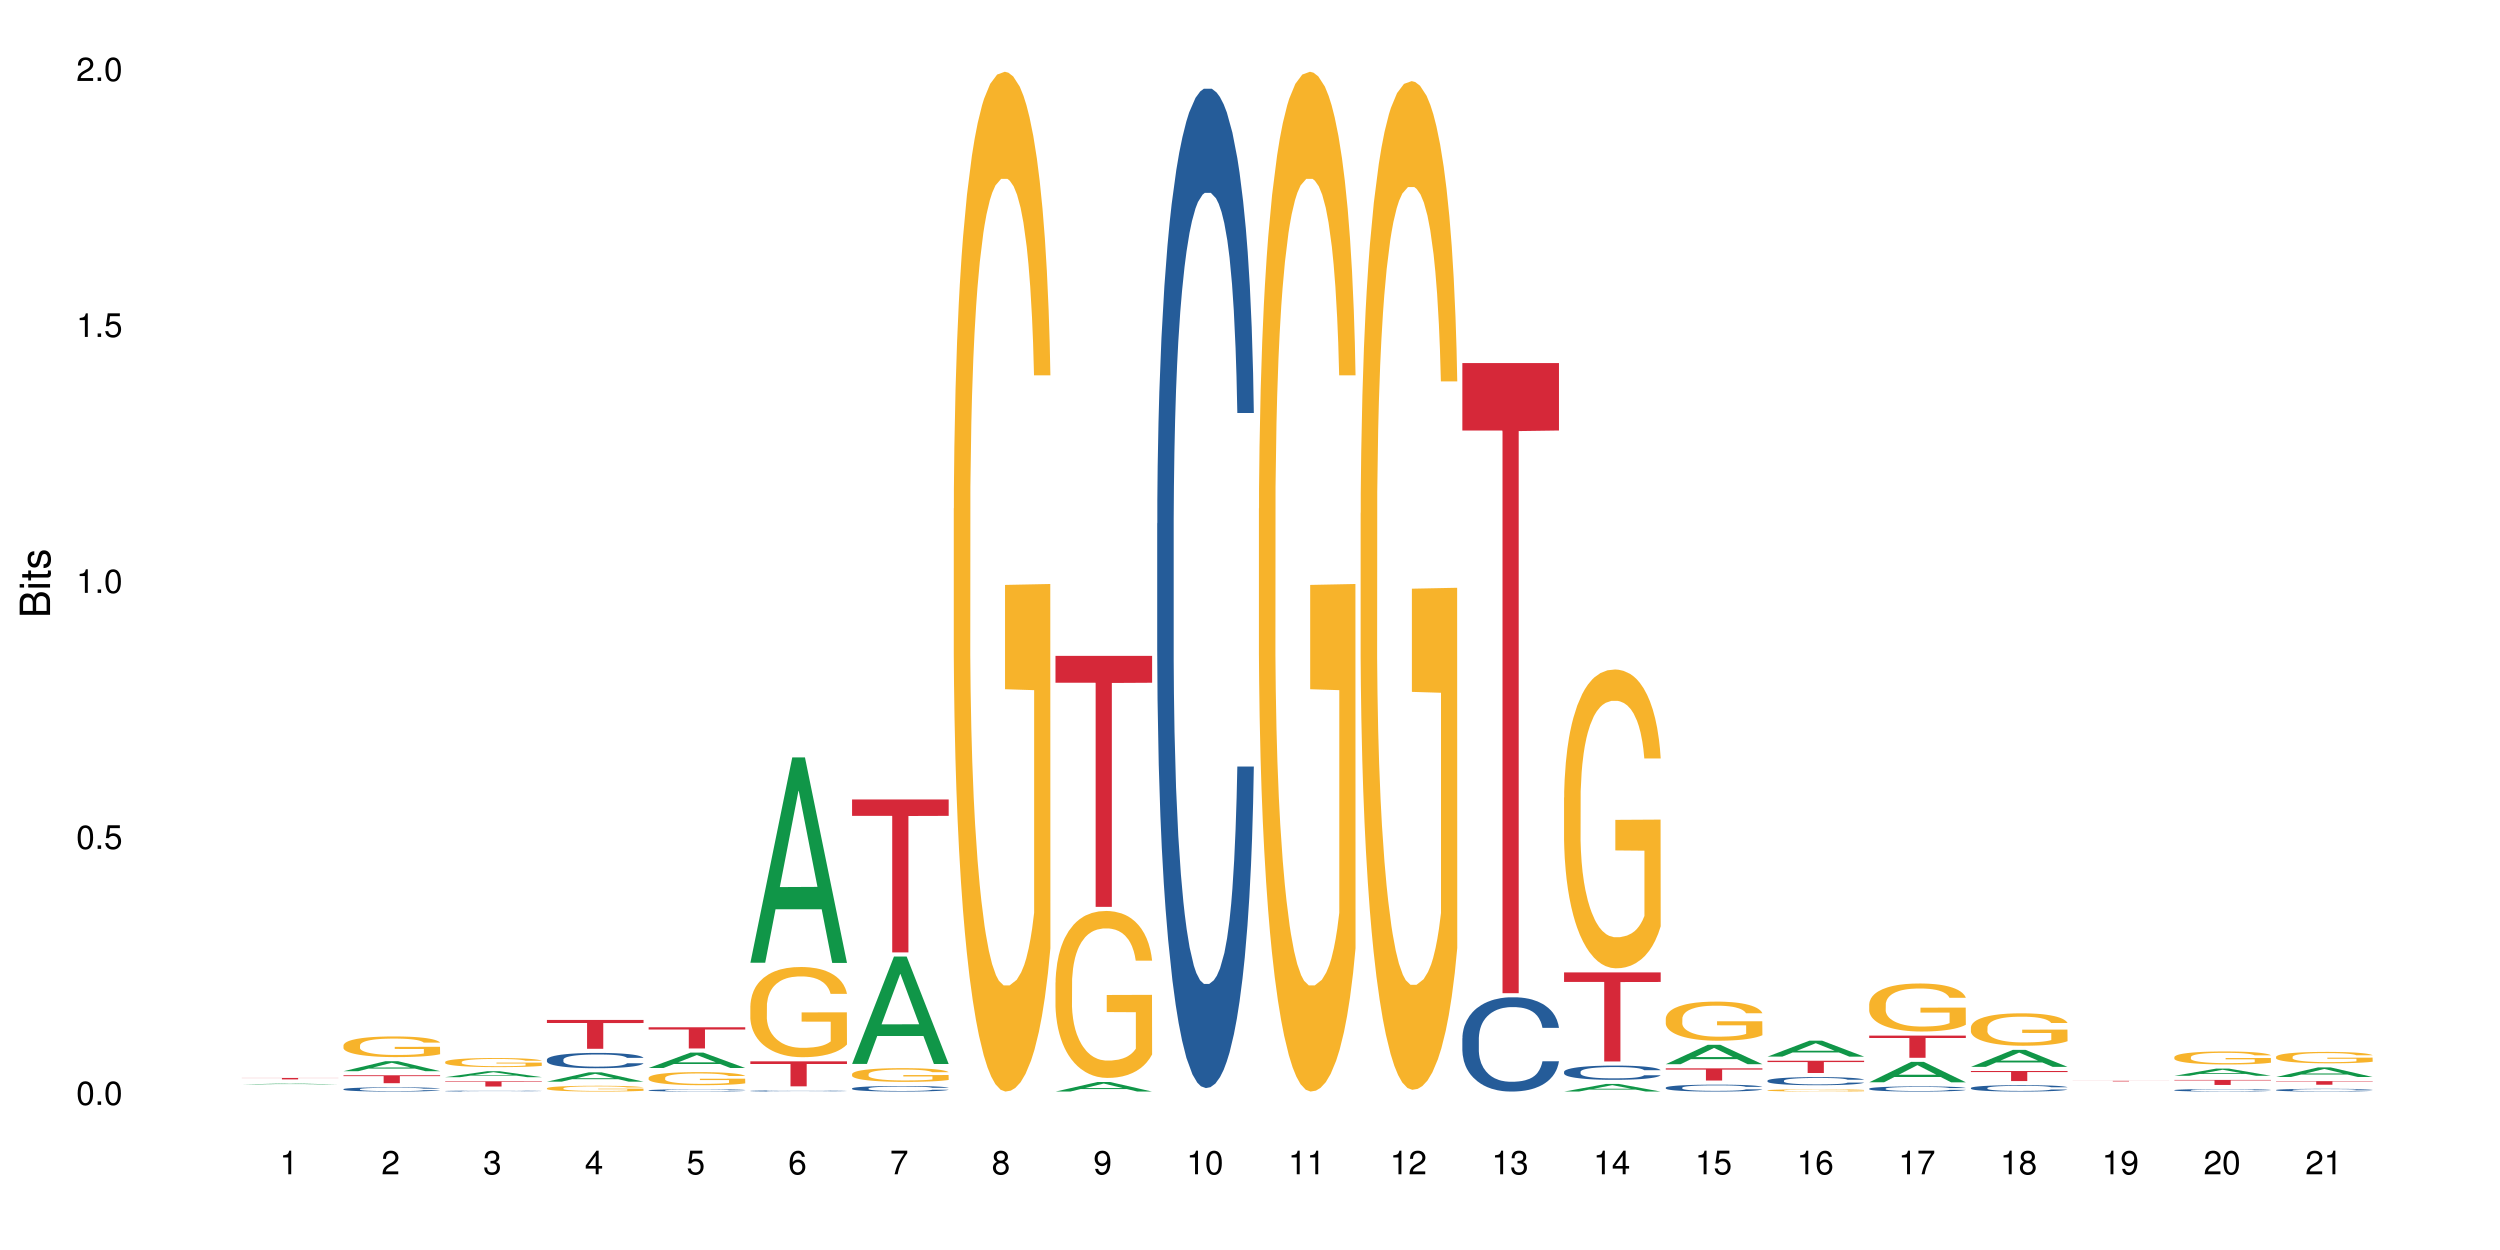 <?xml version="1.0" encoding="UTF-8"?>
<svg xmlns="http://www.w3.org/2000/svg" xmlns:xlink="http://www.w3.org/1999/xlink" width="720pt" height="360pt" viewBox="0 0 720 360" version="1.1">
<defs>
<g>
<symbol overflow="visible" id="glyph0-0">
<path style="stroke:none;" d=""/>
</symbol>
<symbol overflow="visible" id="glyph0-1">
<path style="stroke:none;" d="M 2.641 -6.797 C 2 -6.797 1.422 -6.531 1.078 -6.047 C 0.641 -5.453 0.406 -4.547 0.406 -3.297 C 0.406 -1 1.188 0.219 2.641 0.219 C 4.078 0.219 4.859 -1 4.859 -3.234 C 4.859 -4.562 4.656 -5.438 4.203 -6.047 C 3.844 -6.531 3.281 -6.797 2.641 -6.797 Z M 2.641 -6.047 C 3.547 -6.047 4 -5.125 4 -3.312 C 4 -1.375 3.562 -0.484 2.625 -0.484 C 1.734 -0.484 1.281 -1.422 1.281 -3.281 C 1.281 -5.141 1.734 -6.047 2.641 -6.047 Z M 2.641 -6.047 "/>
</symbol>
<symbol overflow="visible" id="glyph0-2">
<path style="stroke:none;" d="M 1.828 -1 L 0.828 -1 L 0.828 0 L 1.828 0 Z M 1.828 -1 "/>
</symbol>
<symbol overflow="visible" id="glyph0-3">
<path style="stroke:none;" d="M 4.562 -6.797 L 1.062 -6.797 L 0.547 -3.094 L 1.328 -3.094 C 1.719 -3.562 2.047 -3.734 2.578 -3.734 C 3.484 -3.734 4.062 -3.109 4.062 -2.094 C 4.062 -1.125 3.484 -0.531 2.578 -0.531 C 1.828 -0.531 1.375 -0.906 1.188 -1.672 L 0.328 -1.672 C 0.453 -1.109 0.547 -0.844 0.75 -0.594 C 1.125 -0.078 1.828 0.219 2.594 0.219 C 3.969 0.219 4.922 -0.781 4.922 -2.219 C 4.922 -3.562 4.031 -4.484 2.719 -4.484 C 2.25 -4.484 1.859 -4.359 1.469 -4.062 L 1.734 -5.969 L 4.562 -5.969 Z M 4.562 -6.797 "/>
</symbol>
<symbol overflow="visible" id="glyph0-4">
<path style="stroke:none;" d="M 2.484 -4.844 L 2.484 0 L 3.328 0 L 3.328 -6.797 L 2.766 -6.797 C 2.469 -5.75 2.281 -5.609 0.984 -5.453 L 0.984 -4.844 Z M 2.484 -4.844 "/>
</symbol>
<symbol overflow="visible" id="glyph0-5">
<path style="stroke:none;" d="M 4.859 -0.828 L 1.281 -0.828 C 1.359 -1.391 1.672 -1.75 2.5 -2.234 L 3.469 -2.75 C 4.406 -3.266 4.906 -3.969 4.906 -4.812 C 4.906 -5.375 4.672 -5.906 4.266 -6.266 C 3.859 -6.625 3.375 -6.797 2.719 -6.797 C 1.859 -6.797 1.219 -6.5 0.844 -5.922 C 0.609 -5.562 0.5 -5.125 0.484 -4.438 L 1.328 -4.438 C 1.359 -4.906 1.406 -5.188 1.531 -5.406 C 1.75 -5.812 2.188 -6.062 2.703 -6.062 C 3.469 -6.062 4.031 -5.516 4.031 -4.781 C 4.031 -4.25 3.719 -3.797 3.125 -3.438 L 2.234 -2.938 C 0.812 -2.141 0.406 -1.5 0.328 0 L 4.859 0 Z M 4.859 -0.828 "/>
</symbol>
<symbol overflow="visible" id="glyph0-6">
<path style="stroke:none;" d="M 2.125 -3.125 L 2.578 -3.125 C 3.516 -3.125 3.984 -2.703 3.984 -1.891 C 3.984 -1.031 3.469 -0.531 2.578 -0.531 C 1.656 -0.531 1.203 -0.984 1.156 -1.969 L 0.312 -1.969 C 0.344 -1.422 0.438 -1.078 0.609 -0.766 C 0.953 -0.109 1.625 0.219 2.547 0.219 C 3.953 0.219 4.859 -0.609 4.859 -1.906 C 4.859 -2.766 4.516 -3.25 3.703 -3.516 C 4.344 -3.766 4.656 -4.25 4.656 -4.938 C 4.656 -6.109 3.875 -6.797 2.578 -6.797 C 1.203 -6.797 0.484 -6.047 0.453 -4.609 L 1.297 -4.609 C 1.312 -5.016 1.344 -5.25 1.453 -5.453 C 1.641 -5.828 2.062 -6.062 2.594 -6.062 C 3.344 -6.062 3.797 -5.625 3.797 -4.906 C 3.797 -4.422 3.609 -4.141 3.25 -3.984 C 3.016 -3.891 2.719 -3.844 2.125 -3.844 Z M 2.125 -3.125 "/>
</symbol>
<symbol overflow="visible" id="glyph0-7">
<path style="stroke:none;" d="M 3.141 -1.625 L 3.141 0 L 3.984 0 L 3.984 -1.625 L 4.984 -1.625 L 4.984 -2.391 L 3.984 -2.391 L 3.984 -6.797 L 3.359 -6.797 L 0.266 -2.516 L 0.266 -1.625 Z M 3.141 -2.391 L 1 -2.391 L 3.141 -5.359 Z M 3.141 -2.391 "/>
</symbol>
<symbol overflow="visible" id="glyph0-8">
<path style="stroke:none;" d="M 4.781 -5.031 C 4.609 -6.141 3.891 -6.797 2.844 -6.797 C 2.094 -6.797 1.422 -6.438 1.031 -5.828 C 0.609 -5.172 0.406 -4.344 0.406 -3.094 C 0.406 -1.953 0.578 -1.234 0.984 -0.625 C 1.359 -0.078 1.953 0.219 2.703 0.219 C 3.984 0.219 4.922 -0.734 4.922 -2.078 C 4.922 -3.344 4.062 -4.234 2.844 -4.234 C 2.172 -4.234 1.641 -3.969 1.281 -3.469 C 1.281 -5.125 1.828 -6.047 2.797 -6.047 C 3.391 -6.047 3.797 -5.672 3.938 -5.031 Z M 2.734 -3.484 C 3.547 -3.484 4.062 -2.922 4.062 -2 C 4.062 -1.156 3.484 -0.531 2.703 -0.531 C 1.922 -0.531 1.328 -1.188 1.328 -2.047 C 1.328 -2.891 1.906 -3.484 2.734 -3.484 Z M 2.734 -3.484 "/>
</symbol>
<symbol overflow="visible" id="glyph0-9">
<path style="stroke:none;" d="M 4.984 -6.797 L 0.438 -6.797 L 0.438 -5.969 L 4.109 -5.969 C 2.5 -3.656 1.828 -2.234 1.328 0 L 2.219 0 C 2.594 -2.172 3.453 -4.047 4.984 -6.094 Z M 4.984 -6.797 "/>
</symbol>
<symbol overflow="visible" id="glyph0-10">
<path style="stroke:none;" d="M 3.75 -3.578 C 4.453 -4 4.688 -4.344 4.688 -4.984 C 4.688 -6.047 3.844 -6.797 2.641 -6.797 C 1.438 -6.797 0.594 -6.047 0.594 -4.984 C 0.594 -4.359 0.828 -4.016 1.516 -3.578 C 0.734 -3.203 0.359 -2.641 0.359 -1.891 C 0.359 -0.641 1.297 0.219 2.641 0.219 C 3.984 0.219 4.922 -0.641 4.922 -1.875 C 4.922 -2.641 4.531 -3.203 3.75 -3.578 Z M 2.641 -6.047 C 3.359 -6.047 3.812 -5.625 3.812 -4.969 C 3.812 -4.344 3.344 -3.922 2.641 -3.922 C 1.922 -3.922 1.453 -4.344 1.453 -4.984 C 1.453 -5.625 1.922 -6.047 2.641 -6.047 Z M 2.641 -3.203 C 3.484 -3.203 4.062 -2.672 4.062 -1.875 C 4.062 -1.062 3.484 -0.531 2.625 -0.531 C 1.797 -0.531 1.219 -1.078 1.219 -1.875 C 1.219 -2.672 1.797 -3.203 2.641 -3.203 Z M 2.641 -3.203 "/>
</symbol>
<symbol overflow="visible" id="glyph0-11">
<path style="stroke:none;" d="M 0.516 -1.547 C 0.672 -0.438 1.406 0.219 2.438 0.219 C 3.188 0.219 3.859 -0.141 4.266 -0.75 C 4.688 -1.406 4.891 -2.25 4.891 -3.484 C 4.891 -4.625 4.703 -5.359 4.312 -5.953 C 3.938 -6.5 3.344 -6.797 2.594 -6.797 C 1.297 -6.797 0.359 -5.844 0.359 -4.516 C 0.359 -3.25 1.234 -2.344 2.453 -2.344 C 3.094 -2.344 3.562 -2.578 4.016 -3.109 C 4 -1.453 3.469 -0.531 2.5 -0.531 C 1.906 -0.531 1.484 -0.906 1.359 -1.547 Z M 2.578 -6.062 C 3.375 -6.062 3.969 -5.406 3.969 -4.531 C 3.969 -3.688 3.375 -3.094 2.547 -3.094 C 1.734 -3.094 1.234 -3.672 1.234 -4.578 C 1.234 -5.438 1.797 -6.062 2.578 -6.062 Z M 2.578 -6.062 "/>
</symbol>
<symbol overflow="visible" id="glyph1-0">
<path style="stroke:none;" d=""/>
</symbol>
<symbol overflow="visible" id="glyph1-1">
<path style="stroke:none;" d="M 0 -0.953 L 0 -4.891 C 0 -5.719 -0.234 -6.344 -0.734 -6.797 C -1.188 -7.234 -1.812 -7.469 -2.5 -7.469 C -3.547 -7.469 -4.188 -7 -4.625 -5.875 C -4.984 -6.672 -5.641 -7.094 -6.531 -7.094 C -7.156 -7.094 -7.734 -6.859 -8.141 -6.391 C -8.562 -5.938 -8.75 -5.344 -8.75 -4.5 L -8.75 -0.953 Z M -4.984 -2.062 L -7.766 -2.062 L -7.766 -4.219 C -7.766 -4.844 -7.688 -5.203 -7.453 -5.5 C -7.219 -5.812 -6.859 -5.969 -6.375 -5.969 C -5.906 -5.969 -5.531 -5.812 -5.297 -5.5 C -5.062 -5.203 -4.984 -4.844 -4.984 -4.219 Z M -0.984 -2.062 L -4 -2.062 L -4 -4.781 C -4 -5.328 -3.859 -5.688 -3.578 -5.953 C -3.297 -6.219 -2.922 -6.359 -2.484 -6.359 C -2.062 -6.359 -1.688 -6.219 -1.406 -5.953 C -1.109 -5.688 -0.984 -5.328 -0.984 -4.781 Z M -0.984 -2.062 "/>
</symbol>
<symbol overflow="visible" id="glyph1-2">
<path style="stroke:none;" d="M -6.281 -1.797 L -6.281 -0.797 L 0 -0.797 L 0 -1.797 Z M -8.75 -1.797 L -8.75 -0.797 L -7.484 -0.797 L -7.484 -1.797 Z M -8.75 -1.797 "/>
</symbol>
<symbol overflow="visible" id="glyph1-3">
<path style="stroke:none;" d="M -6.281 -3.047 L -6.281 -2.016 L -8.016 -2.016 L -8.016 -1.016 L -6.281 -1.016 L -6.281 -0.172 L -5.469 -0.172 L -5.469 -1.016 L -0.719 -1.016 C -0.078 -1.016 0.281 -1.453 0.281 -2.234 C 0.281 -2.469 0.25 -2.719 0.188 -3.047 L -0.641 -3.047 C -0.609 -2.922 -0.594 -2.766 -0.594 -2.562 C -0.594 -2.141 -0.719 -2.016 -1.156 -2.016 L -5.469 -2.016 L -5.469 -3.047 Z M -6.281 -3.047 "/>
</symbol>
<symbol overflow="visible" id="glyph1-4">
<path style="stroke:none;" d="M -4.531 -5.25 C -5.766 -5.25 -6.469 -4.422 -6.469 -2.969 C -6.469 -1.516 -5.719 -0.562 -4.547 -0.562 C -3.562 -0.562 -3.094 -1.062 -2.734 -2.562 L -2.516 -3.484 C -2.344 -4.188 -2.094 -4.469 -1.625 -4.469 C -1.047 -4.469 -0.641 -3.875 -0.641 -3 C -0.641 -2.453 -0.797 -2 -1.062 -1.75 C -1.25 -1.594 -1.422 -1.531 -1.875 -1.469 L -1.875 -0.406 C -0.422 -0.453 0.281 -1.266 0.281 -2.922 C 0.281 -4.5 -0.5 -5.516 -1.719 -5.516 C -2.656 -5.516 -3.172 -4.984 -3.469 -3.734 L -3.703 -2.766 C -3.891 -1.953 -4.156 -1.609 -4.594 -1.609 C -5.172 -1.609 -5.547 -2.125 -5.547 -2.938 C -5.547 -3.75 -5.203 -4.172 -4.531 -4.203 Z M -4.531 -5.25 "/>
</symbol>
</g>
</defs>
<g id="surface119591">
<rect x="0" y="0" width="720" height="360" style="fill:rgb(100%,100%,100%);fill-opacity:1;stroke:none;"/>
<path style=" stroke:none;fill-rule:nonzero;fill:rgb(6.275%,58.824%,28.235%);fill-opacity:1;" d="M 69.629 312.328 L 69.66 312.328 L 81.699 312.047 L 85.359 312.047 L 97.457 312.328 L 93.207 312.328 L 90.176 312.254 L 76.883 312.254 L 73.91 312.328 L 69.629 312.328 L 78.164 312.223 L 88.957 312.223 L 83.574 312.094 L 83.453 312.094 L 78.133 312.223 L 78.164 312.223 Z M 69.629 312.328 "/>
<path style=" stroke:none;fill-rule:nonzero;fill:rgb(83.922%,15.686%,22.353%);fill-opacity:1;" d="M 69.629 310.438 L 97.457 310.438 L 97.457 310.48 L 85.859 310.48 L 85.859 310.867 L 81.195 310.867 L 81.195 310.484 L 81.125 310.48 L 69.629 310.48 Z M 69.629 310.438 "/>
<path style=" stroke:none;fill-rule:nonzero;fill:rgb(6.275%,58.824%,28.235%);fill-opacity:1;" d="M 98.922 308.496 L 98.953 308.496 L 110.996 305.629 L 114.652 305.629 L 126.754 308.5 L 122.5 308.5 L 119.469 307.75 L 106.18 307.75 L 103.203 308.496 L 98.922 308.496 L 107.457 307.441 L 118.25 307.438 L 112.867 306.098 L 112.809 306.094 L 112.75 306.102 L 107.426 307.438 L 107.457 307.441 Z M 98.922 308.496 "/>
<path style=" stroke:none;fill-rule:nonzero;fill:rgb(14.51%,36.078%,60%);fill-opacity:1;" d="M 98.922 313.676 L 98.957 313.676 L 98.957 313.648 L 99.059 313.605 L 99.297 313.551 L 99.535 313.516 L 100.145 313.449 L 100.992 313.387 L 101.875 313.336 L 102.52 313.309 L 103.098 313.285 L 104.422 313.242 L 105.27 313.223 L 106.188 313.203 L 107.305 313.184 L 108.121 313.172 L 109.953 313.156 L 111.312 313.145 L 114.637 313.145 L 115.992 313.148 L 116.977 313.152 L 118.062 313.164 L 118.98 313.172 L 120.574 313.195 L 122 313.227 L 122.645 313.246 L 123.664 313.281 L 124.445 313.316 L 124.988 313.344 L 125.598 313.387 L 126.141 313.438 L 126.551 313.492 L 126.754 313.543 L 122 313.543 L 121.762 313.496 L 121.492 313.461 L 120.984 313.414 L 120.473 313.383 L 119.762 313.352 L 119.117 313.328 L 118.234 313.309 L 117.453 313.293 L 116.641 313.285 L 115.859 313.277 L 114.363 313.27 L 112.633 313.27 L 111.988 313.273 L 110.664 313.281 L 109.953 313.289 L 108.934 313.305 L 108.223 313.32 L 107.375 313.344 L 106.797 313.363 L 106.086 313.391 L 105.574 313.418 L 105 313.453 L 104.66 313.48 L 104.352 313.512 L 104.082 313.551 L 103.879 313.59 L 103.742 313.633 L 103.676 313.672 L 103.676 313.844 L 103.742 313.887 L 103.914 313.934 L 104.352 314 L 105 314.062 L 105.746 314.109 L 106.457 314.141 L 106.863 314.156 L 107.406 314.176 L 108.258 314.199 L 109.477 314.219 L 110.191 314.23 L 111.277 314.238 L 112.398 314.242 L 113.891 314.242 L 115.215 314.238 L 116.098 314.234 L 117.012 314.223 L 118.27 314.203 L 119.047 314.188 L 119.727 314.164 L 120.238 314.145 L 120.574 314.125 L 121.086 314.09 L 121.492 314.055 L 121.797 314.016 L 122 313.977 L 126.754 313.977 L 126.551 314.02 L 126.242 314.062 L 125.938 314.098 L 125.461 314.137 L 124.918 314.172 L 124.141 314.211 L 123.496 314.234 L 122.645 314.266 L 121.867 314.285 L 121.016 314.305 L 119.762 314.328 L 118.945 314.34 L 118.062 314.348 L 117.012 314.355 L 115.688 314.363 L 114.262 314.371 L 112.941 314.371 L 111.516 314.367 L 110.461 314.363 L 109.07 314.355 L 107.34 314.332 L 106.086 314.312 L 105.102 314.289 L 104.25 314.27 L 103.301 314.238 L 102.078 314.188 L 101.332 314.152 L 100.824 314.121 L 100.246 314.074 L 99.84 314.035 L 99.363 313.973 L 99.023 313.895 L 98.922 313.832 Z M 98.922 313.676 "/>
<path style=" stroke:none;fill-rule:nonzero;fill:rgb(96.863%,70.196%,16.863%);fill-opacity:1;" d="M 98.922 301.047 L 98.957 301.039 L 98.957 300.93 L 99.094 300.688 L 99.434 300.348 L 99.875 300.07 L 100.348 299.855 L 100.652 299.738 L 101.164 299.578 L 101.605 299.457 L 102.723 299.211 L 104.148 298.984 L 104.93 298.887 L 105.812 298.793 L 107.07 298.691 L 107.645 298.652 L 109.41 298.566 L 111.414 298.512 L 113.617 298.496 L 114.637 298.5 L 116.027 298.523 L 117.93 298.582 L 119.016 298.637 L 119.863 298.691 L 120.746 298.762 L 121.832 298.871 L 122.852 299 L 123.664 299.133 L 124.48 299.293 L 125.156 299.469 L 125.734 299.66 L 126.242 299.887 L 126.551 300.078 L 126.754 300.266 L 122.035 300.266 L 121.762 300.078 L 121.457 299.93 L 120.949 299.75 L 120.441 299.621 L 119.93 299.516 L 118.98 299.375 L 118.168 299.289 L 117.148 299.211 L 116.164 299.164 L 115.043 299.133 L 114.363 299.121 L 112.566 299.121 L 110.938 299.16 L 109.988 299.203 L 109.309 299.246 L 108.359 299.328 L 107.781 299.391 L 107.441 299.438 L 106.422 299.605 L 105.746 299.758 L 105.371 299.859 L 104.895 300.023 L 104.559 300.168 L 104.184 300.387 L 103.98 300.551 L 103.707 300.922 L 103.676 301.898 L 103.777 302.105 L 103.98 302.328 L 104.25 302.523 L 104.66 302.73 L 105.066 302.887 L 105.777 303.102 L 106.391 303.242 L 106.863 303.336 L 107.781 303.48 L 108.156 303.531 L 109.035 303.629 L 109.953 303.703 L 111.074 303.77 L 111.922 303.801 L 113.277 303.828 L 115.012 303.828 L 117.047 303.797 L 118.336 303.754 L 119.219 303.711 L 119.797 303.672 L 120.508 303.613 L 121.016 303.559 L 121.492 303.496 L 122.07 303.406 L 122.07 302.105 L 113.688 302.102 L 113.688 301.492 L 126.719 301.484 L 126.754 303.613 L 126.039 303.758 L 125.156 303.898 L 124.309 304.008 L 123.426 304.102 L 122.172 304.203 L 121.152 304.27 L 119.59 304.344 L 118.168 304.395 L 116.672 304.426 L 115.348 304.441 L 113.789 304.449 L 112.398 304.438 L 110.902 304.406 L 109.715 304.363 L 108.629 304.309 L 107.543 304.238 L 106.188 304.121 L 105.305 304.031 L 104.387 303.914 L 103.473 303.781 L 102.656 303.633 L 102.113 303.52 L 101.57 303.387 L 100.992 303.227 L 100.449 303.039 L 100.043 302.871 L 99.668 302.68 L 99.398 302.504 L 99.125 302.258 L 98.992 302.062 L 98.922 301.895 Z M 98.922 301.047 "/>
<path style=" stroke:none;fill-rule:nonzero;fill:rgb(83.922%,15.686%,22.353%);fill-opacity:1;" d="M 98.922 309.68 L 126.754 309.68 L 126.754 309.922 L 115.152 309.926 L 115.152 311.965 L 110.488 311.965 L 110.488 309.93 L 110.422 309.922 L 98.922 309.922 Z M 98.922 309.68 "/>
<path style=" stroke:none;fill-rule:nonzero;fill:rgb(6.275%,58.824%,28.235%);fill-opacity:1;" d="M 128.219 310.227 L 128.246 310.223 L 140.289 308.512 L 143.945 308.512 L 156.047 310.227 L 151.793 310.227 L 148.762 309.781 L 135.473 309.781 L 132.5 310.227 L 128.219 310.227 L 136.75 309.594 L 147.543 309.594 L 142.16 308.793 L 142.102 308.793 L 142.043 308.797 L 136.719 309.594 L 136.75 309.594 Z M 128.219 310.227 "/>
<path style=" stroke:none;fill-rule:nonzero;fill:rgb(14.51%,36.078%,60%);fill-opacity:1;" d="M 128.219 314.215 L 128.25 314.215 L 128.25 314.207 L 128.352 314.199 L 128.59 314.188 L 128.828 314.18 L 129.438 314.164 L 130.289 314.148 L 131.168 314.137 L 131.816 314.133 L 132.391 314.125 L 133.715 314.117 L 134.562 314.113 L 135.48 314.109 L 136.602 314.102 L 137.414 314.102 L 139.246 314.098 L 140.605 314.094 L 145.289 314.094 L 146.273 314.098 L 147.359 314.098 L 148.273 314.102 L 149.871 314.105 L 151.297 314.113 L 151.941 314.117 L 152.957 314.125 L 153.738 314.133 L 154.281 314.141 L 154.891 314.148 L 155.434 314.16 L 155.844 314.172 L 156.047 314.184 L 151.297 314.184 L 151.059 314.176 L 150.785 314.168 L 150.277 314.156 L 149.77 314.148 L 149.055 314.141 L 148.41 314.137 L 147.527 314.133 L 146.746 314.129 L 145.934 314.125 L 139.961 314.125 L 139.246 314.129 L 138.23 314.133 L 137.516 314.133 L 136.668 314.141 L 136.09 314.145 L 135.379 314.148 L 134.867 314.156 L 134.293 314.164 L 133.953 314.172 L 133.648 314.176 L 133.375 314.188 L 133.172 314.195 L 133.035 314.203 L 132.969 314.215 L 132.969 314.254 L 133.035 314.262 L 133.207 314.273 L 133.648 314.289 L 134.293 314.301 L 135.039 314.312 L 135.75 314.32 L 136.16 314.324 L 136.703 314.328 L 137.551 314.332 L 138.773 314.336 L 139.484 314.34 L 140.57 314.34 L 141.691 314.344 L 143.184 314.344 L 144.508 314.34 L 145.391 314.34 L 146.305 314.336 L 147.562 314.332 L 148.344 314.328 L 149.02 314.324 L 149.531 314.32 L 149.871 314.316 L 150.379 314.309 L 150.785 314.301 L 151.09 314.289 L 151.297 314.281 L 156.047 314.281 L 155.844 314.293 L 155.539 314.301 L 155.23 314.309 L 154.758 314.316 L 154.215 314.324 L 153.434 314.336 L 152.789 314.34 L 151.941 314.348 L 151.16 314.352 L 150.312 314.355 L 149.055 314.359 L 148.242 314.363 L 147.359 314.367 L 146.305 314.367 L 144.984 314.371 L 140.809 314.371 L 139.758 314.367 L 138.363 314.367 L 136.633 314.363 L 135.379 314.359 L 134.395 314.352 L 133.547 314.348 L 132.594 314.34 L 131.375 314.328 L 130.625 314.32 L 130.117 314.312 L 129.539 314.305 L 129.133 314.297 L 128.66 314.281 L 128.32 314.262 L 128.219 314.25 Z M 128.219 314.215 "/>
<path style=" stroke:none;fill-rule:nonzero;fill:rgb(96.863%,70.196%,16.863%);fill-opacity:1;" d="M 128.219 305.832 L 128.25 305.828 L 128.25 305.781 L 128.387 305.672 L 128.727 305.523 L 129.168 305.402 L 129.645 305.305 L 129.949 305.254 L 130.457 305.184 L 130.898 305.129 L 132.02 305.023 L 133.445 304.922 L 134.223 304.879 L 135.105 304.836 L 136.363 304.793 L 136.938 304.773 L 138.703 304.738 L 140.707 304.711 L 142.914 304.707 L 143.93 304.707 L 145.32 304.719 L 147.223 304.742 L 148.309 304.77 L 149.156 304.793 L 150.039 304.824 L 151.125 304.871 L 152.145 304.93 L 152.957 304.984 L 153.773 305.059 L 154.453 305.137 L 155.027 305.219 L 155.539 305.32 L 155.844 305.402 L 156.047 305.488 L 151.328 305.488 L 151.059 305.402 L 150.754 305.34 L 150.242 305.262 L 149.734 305.203 L 149.227 305.156 L 148.273 305.094 L 147.461 305.055 L 146.441 305.023 L 145.457 305 L 144.336 304.984 L 143.66 304.98 L 141.859 304.98 L 140.23 305 L 139.281 305.016 L 138.602 305.035 L 137.652 305.074 L 137.074 305.102 L 136.734 305.121 L 135.719 305.195 L 135.039 305.262 L 134.664 305.309 L 134.191 305.379 L 133.852 305.445 L 133.477 305.539 L 133.273 305.613 L 133.004 305.777 L 132.969 306.207 L 133.07 306.301 L 133.273 306.398 L 133.547 306.484 L 133.953 306.574 L 134.359 306.645 L 135.074 306.738 L 135.684 306.801 L 136.16 306.84 L 137.074 306.906 L 137.449 306.93 L 138.332 306.973 L 139.246 307.004 L 140.367 307.035 L 141.215 307.047 L 142.574 307.059 L 144.305 307.059 L 146.34 307.047 L 147.629 307.027 L 148.512 307.008 L 149.09 306.992 L 149.801 306.965 L 150.312 306.941 L 150.785 306.914 L 151.363 306.871 L 151.363 306.301 L 142.98 306.297 L 142.98 306.027 L 156.012 306.027 L 156.047 306.965 L 155.332 307.027 L 154.453 307.09 L 153.602 307.141 L 152.719 307.18 L 151.465 307.227 L 150.445 307.254 L 148.887 307.289 L 147.461 307.309 L 145.969 307.324 L 144.645 307.332 L 143.082 307.332 L 141.691 307.328 L 140.199 307.316 L 139.008 307.297 L 137.922 307.27 L 136.836 307.238 L 135.48 307.191 L 134.598 307.148 L 133.68 307.098 L 132.766 307.039 L 131.949 306.973 L 131.406 306.922 L 130.863 306.867 L 130.289 306.793 L 129.746 306.711 L 129.336 306.637 L 128.965 306.555 L 128.691 306.473 L 128.422 306.367 L 128.285 306.281 L 128.219 306.207 Z M 128.219 305.832 "/>
<path style=" stroke:none;fill-rule:nonzero;fill:rgb(83.922%,15.686%,22.353%);fill-opacity:1;" d="M 128.219 311.406 L 156.047 311.406 L 156.047 311.566 L 144.449 311.57 L 144.449 312.914 L 139.781 312.914 L 139.781 311.57 L 139.715 311.566 L 128.219 311.566 Z M 128.219 311.406 "/>
<path style=" stroke:none;fill-rule:nonzero;fill:rgb(6.275%,58.824%,28.235%);fill-opacity:1;" d="M 157.512 311.516 L 157.539 311.512 L 169.582 308.832 L 173.238 308.832 L 185.34 311.52 L 181.09 311.52 L 178.055 310.816 L 164.766 310.816 L 161.793 311.516 L 157.512 311.516 L 166.043 310.527 L 176.836 310.523 L 171.457 309.27 L 171.395 309.27 L 171.336 309.273 L 166.016 310.523 L 166.043 310.527 Z M 157.512 311.516 "/>
<path style=" stroke:none;fill-rule:nonzero;fill:rgb(14.51%,36.078%,60%);fill-opacity:1;" d="M 157.512 305.16 L 157.547 305.156 L 157.547 305.059 L 157.648 304.906 L 157.883 304.711 L 158.121 304.578 L 158.734 304.34 L 159.582 304.109 L 160.465 303.934 L 161.109 303.828 L 161.684 303.746 L 163.008 303.598 L 163.859 303.52 L 164.773 303.453 L 165.895 303.383 L 166.707 303.344 L 168.539 303.277 L 169.898 303.25 L 170.949 303.238 L 173.223 303.238 L 174.582 303.254 L 175.566 303.273 L 176.652 303.309 L 177.57 303.344 L 179.164 303.434 L 180.59 303.547 L 181.234 303.609 L 182.254 303.734 L 183.031 303.855 L 183.574 303.961 L 184.188 304.109 L 184.73 304.293 L 185.137 304.496 L 185.34 304.672 L 180.59 304.672 L 180.352 304.508 L 180.078 304.383 L 179.57 304.219 L 179.062 304.102 L 178.348 303.984 L 177.703 303.91 L 176.82 303.832 L 176.043 303.781 L 175.227 303.746 L 174.445 303.723 L 172.953 303.699 L 171.223 303.699 L 170.578 303.707 L 169.254 303.738 L 168.539 303.766 L 167.523 303.824 L 166.809 303.875 L 165.961 303.957 L 165.383 304.023 L 164.672 304.129 L 164.164 304.223 L 163.586 304.355 L 163.246 304.457 L 162.941 304.57 L 162.668 304.703 L 162.465 304.844 L 162.332 304.992 L 162.262 305.137 L 162.262 305.766 L 162.332 305.91 L 162.5 306.078 L 162.941 306.324 L 163.586 306.539 L 164.332 306.707 L 165.047 306.828 L 165.453 306.887 L 165.996 306.949 L 166.844 307.031 L 168.066 307.109 L 168.777 307.145 L 169.863 307.176 L 170.984 307.191 L 172.477 307.191 L 173.801 307.176 L 174.684 307.156 L 175.602 307.125 L 176.855 307.055 L 177.637 306.992 L 178.316 306.914 L 178.824 306.836 L 179.164 306.773 L 179.672 306.648 L 180.078 306.512 L 180.387 306.367 L 180.59 306.23 L 185.34 306.23 L 185.137 306.395 L 184.832 306.551 L 184.527 306.668 L 184.051 306.809 L 183.508 306.934 L 182.727 307.074 L 182.082 307.168 L 181.234 307.27 L 180.453 307.344 L 179.605 307.414 L 178.348 307.496 L 177.535 307.535 L 176.652 307.57 L 175.602 307.602 L 174.277 307.633 L 172.852 307.648 L 171.527 307.652 L 170.102 307.645 L 169.051 307.629 L 167.66 307.59 L 165.93 307.52 L 164.672 307.441 L 163.688 307.367 L 162.84 307.285 L 161.891 307.176 L 160.668 307 L 159.922 306.859 L 159.41 306.75 L 158.836 306.59 L 158.426 306.449 L 157.953 306.223 L 157.613 305.938 L 157.512 305.715 Z M 157.512 305.16 "/>
<path style=" stroke:none;fill-rule:nonzero;fill:rgb(96.863%,70.196%,16.863%);fill-opacity:1;" d="M 157.512 313.414 L 157.547 313.414 L 157.547 313.383 L 157.68 313.312 L 158.02 313.219 L 158.461 313.141 L 158.938 313.078 L 159.242 313.047 L 159.75 313 L 160.191 312.969 L 161.312 312.898 L 162.738 312.836 L 163.52 312.809 L 164.402 312.781 L 165.656 312.754 L 166.234 312.742 L 167.996 312.719 L 170 312.703 L 172.207 312.699 L 173.223 312.699 L 174.617 312.707 L 176.516 312.723 L 177.602 312.738 L 178.449 312.754 L 179.332 312.773 L 180.418 312.805 L 181.438 312.84 L 182.254 312.875 L 183.066 312.922 L 183.746 312.973 L 184.32 313.023 L 184.832 313.09 L 185.137 313.141 L 185.34 313.195 L 180.621 313.195 L 180.352 313.141 L 180.047 313.102 L 179.535 313.051 L 179.027 313.016 L 178.52 312.984 L 177.57 312.945 L 176.754 312.922 L 175.734 312.898 L 174.75 312.887 L 173.633 312.875 L 171.152 312.875 L 169.523 312.883 L 168.574 312.895 L 167.895 312.91 L 166.945 312.93 L 166.367 312.949 L 166.031 312.961 L 165.012 313.008 L 164.332 313.051 L 163.961 313.082 L 163.484 313.125 L 163.145 313.168 L 162.773 313.23 L 162.566 313.273 L 162.297 313.379 L 162.262 313.652 L 162.363 313.711 L 162.566 313.773 L 162.84 313.828 L 163.246 313.887 L 163.652 313.934 L 164.367 313.992 L 164.977 314.031 L 165.453 314.059 L 166.367 314.098 L 166.742 314.113 L 167.625 314.141 L 168.539 314.16 L 169.66 314.18 L 170.508 314.188 L 171.867 314.195 L 173.598 314.195 L 175.633 314.188 L 176.922 314.176 L 177.805 314.164 L 178.383 314.152 L 179.098 314.137 L 179.605 314.121 L 180.078 314.102 L 180.656 314.078 L 180.656 313.711 L 172.273 313.711 L 172.273 313.539 L 185.305 313.539 L 185.34 314.137 L 184.629 314.176 L 183.746 314.215 L 182.898 314.246 L 182.016 314.273 L 180.758 314.301 L 179.742 314.32 L 178.18 314.34 L 176.754 314.355 L 175.262 314.363 L 173.938 314.367 L 172.375 314.371 L 170.984 314.367 L 169.492 314.359 L 168.305 314.348 L 167.219 314.332 L 166.133 314.312 L 164.773 314.277 L 163.891 314.254 L 162.977 314.223 L 162.059 314.184 L 161.246 314.141 L 160.703 314.109 L 160.16 314.074 L 159.582 314.027 L 159.039 313.977 L 158.633 313.926 L 158.258 313.875 L 157.984 313.824 L 157.715 313.754 L 157.578 313.699 L 157.512 313.652 Z M 157.512 313.414 "/>
<path style=" stroke:none;fill-rule:nonzero;fill:rgb(83.922%,15.686%,22.353%);fill-opacity:1;" d="M 157.512 293.742 L 185.34 293.742 L 185.34 294.633 L 173.742 294.641 L 173.742 302.059 L 169.074 302.059 L 169.074 294.648 L 169.008 294.633 L 157.512 294.633 Z M 157.512 293.742 "/>
<path style=" stroke:none;fill-rule:nonzero;fill:rgb(6.275%,58.824%,28.235%);fill-opacity:1;" d="M 186.805 307.586 L 186.836 307.582 L 198.875 303.141 L 202.535 303.141 L 214.633 307.59 L 210.383 307.59 L 207.352 306.43 L 194.059 306.43 L 191.086 307.586 L 186.805 307.586 L 195.34 305.949 L 206.133 305.945 L 200.75 303.867 L 200.691 303.863 L 200.629 303.875 L 195.309 305.945 L 195.34 305.949 Z M 186.805 307.586 "/>
<path style=" stroke:none;fill-rule:nonzero;fill:rgb(14.51%,36.078%,60%);fill-opacity:1;" d="M 186.805 314.004 L 186.84 314.004 L 186.84 313.988 L 186.941 313.965 L 187.18 313.938 L 187.414 313.918 L 188.027 313.883 L 188.875 313.848 L 189.758 313.82 L 190.402 313.805 L 190.98 313.793 L 192.305 313.773 L 193.152 313.762 L 194.066 313.75 L 195.188 313.742 L 196.004 313.734 L 197.836 313.727 L 199.191 313.723 L 200.246 313.719 L 202.52 313.719 L 203.875 313.723 L 204.859 313.727 L 205.945 313.73 L 206.863 313.734 L 208.457 313.746 L 209.883 313.766 L 210.527 313.773 L 211.547 313.793 L 212.328 313.809 L 212.871 313.824 L 213.48 313.848 L 214.023 313.875 L 214.43 313.906 L 214.633 313.93 L 209.883 313.93 L 209.645 313.906 L 209.375 313.887 L 208.863 313.863 L 208.355 313.848 L 207.645 313.828 L 207 313.816 L 206.117 313.809 L 205.336 313.801 L 204.52 313.793 L 203.738 313.789 L 199.871 313.789 L 198.547 313.793 L 197.836 313.797 L 196.816 313.805 L 196.105 313.812 L 195.254 313.824 L 194.68 313.836 L 193.965 313.852 L 193.457 313.863 L 192.879 313.883 L 192.539 313.898 L 192.234 313.914 L 191.965 313.934 L 191.762 313.957 L 191.625 313.977 L 191.555 314 L 191.555 314.094 L 191.625 314.113 L 191.793 314.137 L 192.234 314.176 L 192.879 314.207 L 193.625 314.23 L 194.34 314.25 L 194.746 314.258 L 195.289 314.266 L 196.137 314.277 L 197.359 314.289 L 198.074 314.297 L 199.16 314.301 L 200.277 314.305 L 201.773 314.305 L 203.094 314.301 L 203.977 314.297 L 204.895 314.293 L 206.148 314.281 L 206.93 314.273 L 207.609 314.262 L 208.117 314.25 L 208.457 314.242 L 208.965 314.223 L 209.375 314.203 L 209.68 314.18 L 209.883 314.16 L 214.633 314.16 L 214.43 314.184 L 214.125 314.207 L 213.82 314.227 L 213.344 314.246 L 212.801 314.266 L 212.02 314.285 L 211.375 314.301 L 210.527 314.312 L 209.746 314.324 L 208.898 314.336 L 207.645 314.348 L 206.828 314.352 L 205.945 314.359 L 204.895 314.363 L 203.57 314.367 L 202.145 314.371 L 199.395 314.371 L 198.344 314.367 L 196.953 314.363 L 195.223 314.352 L 193.965 314.34 L 192.98 314.328 L 192.133 314.316 L 191.184 314.301 L 189.961 314.273 L 189.215 314.254 L 188.707 314.238 L 188.129 314.215 L 187.723 314.191 L 187.246 314.16 L 186.906 314.117 L 186.805 314.086 Z M 186.805 314.004 "/>
<path style=" stroke:none;fill-rule:nonzero;fill:rgb(96.863%,70.196%,16.863%);fill-opacity:1;" d="M 186.805 310.383 L 186.84 310.379 L 186.84 310.312 L 186.977 310.156 L 187.312 309.941 L 187.754 309.77 L 188.23 309.629 L 188.535 309.559 L 189.047 309.453 L 189.484 309.379 L 190.605 309.223 L 192.031 309.078 L 192.812 309.016 L 193.695 308.957 L 194.949 308.895 L 195.527 308.867 L 197.293 308.812 L 199.293 308.781 L 201.5 308.77 L 202.52 308.773 L 203.91 308.785 L 205.809 308.824 L 206.895 308.859 L 207.746 308.895 L 208.629 308.938 L 209.715 309.008 L 210.73 309.09 L 211.547 309.172 L 212.359 309.273 L 213.039 309.387 L 213.617 309.508 L 214.125 309.652 L 214.43 309.77 L 214.633 309.891 L 209.918 309.891 L 209.645 309.77 L 209.34 309.68 L 208.832 309.566 L 208.32 309.48 L 207.812 309.418 L 206.863 309.328 L 206.047 309.273 L 205.031 309.223 L 204.047 309.191 L 202.926 309.172 L 202.246 309.164 L 200.449 309.164 L 198.82 309.188 L 197.867 309.215 L 197.191 309.246 L 196.238 309.297 L 195.664 309.336 L 195.324 309.363 L 194.305 309.473 L 193.625 309.566 L 193.254 309.633 L 192.777 309.738 L 192.438 309.828 L 192.066 309.969 L 191.863 310.07 L 191.59 310.305 L 191.555 310.926 L 191.656 311.055 L 191.863 311.195 L 192.133 311.32 L 192.539 311.453 L 192.949 311.551 L 193.66 311.688 L 194.27 311.773 L 194.746 311.832 L 195.664 311.926 L 196.035 311.957 L 196.918 312.02 L 197.836 312.066 L 198.953 312.109 L 199.805 312.129 L 201.16 312.148 L 202.891 312.148 L 204.93 312.125 L 206.219 312.098 L 207.102 312.07 L 207.676 312.047 L 208.391 312.008 L 208.898 311.977 L 209.375 311.938 L 209.949 311.879 L 209.949 311.055 L 201.566 311.051 L 201.566 310.668 L 214.602 310.664 L 214.633 312.008 L 213.922 312.102 L 213.039 312.191 L 212.191 312.262 L 211.309 312.32 L 210.051 312.387 L 209.035 312.426 L 207.473 312.473 L 206.047 312.504 L 204.555 312.527 L 203.23 312.535 L 201.668 312.539 L 200.277 312.531 L 198.785 312.512 L 197.598 312.484 L 196.512 312.449 L 195.426 312.406 L 194.066 312.332 L 193.184 312.273 L 192.27 312.203 L 191.352 312.117 L 190.539 312.023 L 189.996 311.949 L 189.453 311.867 L 188.875 311.766 L 188.332 311.648 L 187.926 311.543 L 187.551 311.422 L 187.281 311.309 L 187.008 311.152 L 186.871 311.027 L 186.805 310.922 Z M 186.805 310.383 "/>
<path style=" stroke:none;fill-rule:nonzero;fill:rgb(83.922%,15.686%,22.353%);fill-opacity:1;" d="M 186.805 295.852 L 214.633 295.852 L 214.633 296.504 L 203.035 296.512 L 203.035 301.961 L 198.371 301.961 L 198.371 296.516 L 198.301 296.504 L 186.805 296.504 Z M 186.805 295.852 "/>
<path style=" stroke:none;fill-rule:nonzero;fill:rgb(6.275%,58.824%,28.235%);fill-opacity:1;" d="M 216.098 277.258 L 216.129 277.203 L 228.172 218.133 L 231.828 218.133 L 243.93 277.316 L 239.676 277.316 L 236.645 261.867 L 223.355 261.867 L 220.379 277.258 L 216.098 277.258 L 224.633 255.477 L 235.426 255.422 L 230.043 227.801 L 229.984 227.746 L 229.926 227.914 L 224.602 255.422 L 224.633 255.477 Z M 216.098 277.258 "/>
<path style=" stroke:none;fill-rule:nonzero;fill:rgb(14.51%,36.078%,60%);fill-opacity:1;" d="M 216.098 314.184 L 216.133 314.184 L 216.133 314.176 L 216.234 314.164 L 216.711 314.141 L 217.32 314.125 L 218.168 314.105 L 219.051 314.094 L 219.695 314.086 L 220.273 314.078 L 221.598 314.066 L 222.445 314.062 L 223.363 314.059 L 224.48 314.051 L 225.297 314.051 L 227.129 314.043 L 234.152 314.043 L 235.238 314.047 L 236.156 314.051 L 237.75 314.055 L 239.176 314.062 L 239.82 314.07 L 240.84 314.078 L 241.621 314.086 L 242.164 314.094 L 242.773 314.105 L 243.316 314.121 L 243.723 314.137 L 243.93 314.148 L 239.176 314.148 L 238.938 314.137 L 238.668 314.125 L 238.16 314.113 L 237.648 314.105 L 236.938 314.098 L 236.293 314.09 L 235.41 314.086 L 234.629 314.082 L 233.816 314.078 L 233.035 314.078 L 231.539 314.074 L 229.164 314.074 L 227.84 314.078 L 227.129 314.082 L 226.109 314.086 L 225.398 314.09 L 224.551 314.094 L 223.973 314.102 L 223.262 314.109 L 222.75 314.113 L 222.176 314.125 L 221.836 314.133 L 221.527 314.141 L 221.258 314.152 L 221.055 314.16 L 220.918 314.172 L 220.852 314.184 L 220.852 314.23 L 220.918 314.242 L 221.086 314.254 L 221.527 314.273 L 222.176 314.289 L 222.922 314.301 L 223.633 314.309 L 224.039 314.312 L 224.582 314.316 L 225.434 314.324 L 226.652 314.332 L 227.367 314.332 L 228.453 314.336 L 232.391 314.336 L 233.273 314.332 L 234.188 314.332 L 235.445 314.324 L 236.223 314.32 L 236.902 314.316 L 237.41 314.309 L 237.75 314.305 L 238.262 314.297 L 238.668 314.285 L 239.176 314.266 L 243.93 314.266 L 243.723 314.277 L 243.418 314.289 L 243.113 314.297 L 242.637 314.309 L 242.094 314.316 L 241.316 314.328 L 240.672 314.336 L 239.82 314.344 L 239.043 314.348 L 238.191 314.352 L 236.938 314.359 L 236.121 314.363 L 235.238 314.363 L 234.188 314.367 L 232.863 314.371 L 228.691 314.371 L 227.637 314.367 L 226.246 314.367 L 224.516 314.359 L 223.262 314.355 L 222.277 314.348 L 221.426 314.344 L 220.477 314.336 L 219.254 314.32 L 218.508 314.312 L 218 314.305 L 217.422 314.293 L 217.016 314.281 L 216.539 314.266 L 216.199 314.242 L 216.098 314.227 Z M 216.098 314.184 "/>
<path style=" stroke:none;fill-rule:nonzero;fill:rgb(96.863%,70.196%,16.863%);fill-opacity:1;" d="M 216.098 289.625 L 216.133 289.602 L 216.133 289.125 L 216.27 288.059 L 216.609 286.586 L 217.051 285.375 L 217.523 284.426 L 217.828 283.93 L 218.34 283.215 L 218.781 282.695 L 219.898 281.625 L 221.324 280.629 L 222.105 280.203 L 222.988 279.801 L 224.242 279.348 L 224.82 279.184 L 226.586 278.805 L 228.59 278.566 L 230.793 278.496 L 231.812 278.52 L 233.203 278.613 L 235.105 278.875 L 236.191 279.113 L 237.039 279.348 L 237.922 279.656 L 239.008 280.133 L 240.023 280.703 L 240.84 281.27 L 241.656 281.984 L 242.332 282.742 L 242.91 283.574 L 243.418 284.57 L 243.723 285.398 L 243.93 286.23 L 239.211 286.23 L 238.938 285.398 L 238.633 284.758 L 238.125 283.977 L 237.617 283.406 L 237.105 282.957 L 236.156 282.34 L 235.344 281.961 L 234.324 281.625 L 233.34 281.414 L 232.219 281.27 L 231.539 281.223 L 229.742 281.223 L 228.113 281.391 L 227.164 281.578 L 226.484 281.77 L 225.535 282.125 L 224.957 282.41 L 224.617 282.602 L 223.598 283.336 L 222.922 284 L 222.547 284.449 L 222.07 285.164 L 221.734 285.805 L 221.359 286.754 L 221.156 287.465 L 220.883 289.078 L 220.852 293.348 L 220.953 294.25 L 221.156 295.223 L 221.426 296.078 L 221.836 296.98 L 222.242 297.668 L 222.953 298.594 L 223.566 299.211 L 224.039 299.613 L 224.957 300.254 L 225.332 300.469 L 226.211 300.895 L 227.129 301.227 L 228.25 301.512 L 229.098 301.652 L 230.453 301.773 L 232.188 301.773 L 234.223 301.629 L 235.512 301.441 L 236.395 301.25 L 236.973 301.086 L 237.684 300.824 L 238.191 300.586 L 238.668 300.324 L 239.246 299.922 L 239.246 294.25 L 230.863 294.227 L 230.863 291.57 L 243.895 291.547 L 243.93 300.824 L 243.215 301.465 L 242.332 302.082 L 241.484 302.555 L 240.602 302.961 L 239.348 303.41 L 238.328 303.695 L 236.766 304.027 L 235.344 304.242 L 233.848 304.383 L 232.523 304.453 L 230.965 304.477 L 229.574 304.43 L 228.078 304.289 L 226.891 304.098 L 225.805 303.859 L 224.719 303.551 L 223.363 303.055 L 222.48 302.652 L 221.562 302.152 L 220.648 301.559 L 219.832 300.918 L 219.289 300.422 L 218.746 299.852 L 218.168 299.141 L 217.625 298.332 L 217.219 297.598 L 216.844 296.766 L 216.574 295.984 L 216.301 294.914 L 216.168 294.062 L 216.098 293.324 Z M 216.098 289.625 "/>
<path style=" stroke:none;fill-rule:nonzero;fill:rgb(83.922%,15.686%,22.353%);fill-opacity:1;" d="M 216.098 305.656 L 243.93 305.656 L 243.93 306.43 L 232.328 306.434 L 232.328 312.863 L 227.664 312.863 L 227.664 306.441 L 227.598 306.43 L 216.098 306.43 Z M 216.098 305.656 "/>
<path style=" stroke:none;fill-rule:nonzero;fill:rgb(6.275%,58.824%,28.235%);fill-opacity:1;" d="M 245.395 306.414 L 245.422 306.383 L 257.465 275.473 L 261.121 275.473 L 273.223 306.441 L 268.969 306.441 L 265.938 298.359 L 252.648 298.359 L 249.676 306.414 L 245.395 306.414 L 253.926 295.016 L 264.719 294.984 L 259.336 280.531 L 259.277 280.5 L 259.219 280.59 L 253.895 294.984 L 253.926 295.016 Z M 245.395 306.414 "/>
<path style=" stroke:none;fill-rule:nonzero;fill:rgb(14.51%,36.078%,60%);fill-opacity:1;" d="M 245.395 313.461 L 245.426 313.461 L 245.426 313.426 L 245.527 313.367 L 245.766 313.297 L 246.004 313.25 L 246.613 313.164 L 247.465 313.078 L 248.344 313.016 L 248.992 312.977 L 249.566 312.945 L 250.891 312.891 L 251.738 312.863 L 252.656 312.84 L 253.777 312.812 L 254.59 312.801 L 256.422 312.777 L 257.781 312.766 L 258.832 312.762 L 261.105 312.762 L 262.465 312.766 L 263.449 312.773 L 264.535 312.785 L 265.449 312.801 L 267.047 312.832 L 268.473 312.871 L 269.117 312.895 L 270.133 312.941 L 270.914 312.984 L 271.457 313.023 L 272.066 313.078 L 272.609 313.145 L 273.02 313.219 L 273.223 313.281 L 268.473 313.281 L 268.234 313.223 L 267.961 313.18 L 267.453 313.117 L 266.945 313.074 L 266.23 313.031 L 265.586 313.004 L 264.703 312.977 L 263.922 312.961 L 263.109 312.945 L 262.328 312.938 L 260.836 312.93 L 258.461 312.93 L 257.137 312.941 L 256.422 312.953 L 255.406 312.973 L 254.691 312.992 L 253.844 313.023 L 253.266 313.047 L 252.555 313.086 L 252.043 313.121 L 251.469 313.168 L 251.129 313.207 L 250.824 313.246 L 250.551 313.297 L 250.348 313.348 L 250.211 313.402 L 250.145 313.453 L 250.145 313.684 L 250.211 313.734 L 250.383 313.797 L 250.824 313.887 L 251.469 313.965 L 252.215 314.027 L 252.926 314.07 L 253.336 314.09 L 253.879 314.113 L 254.727 314.145 L 255.949 314.172 L 256.66 314.184 L 257.746 314.195 L 258.867 314.203 L 260.359 314.203 L 261.684 314.195 L 262.566 314.191 L 263.48 314.18 L 264.738 314.152 L 265.52 314.129 L 266.195 314.102 L 266.707 314.074 L 267.047 314.051 L 267.555 314.004 L 267.961 313.953 L 268.266 313.902 L 268.473 313.852 L 273.223 313.852 L 273.02 313.91 L 272.715 313.969 L 272.406 314.012 L 271.934 314.062 L 271.391 314.109 L 270.609 314.16 L 269.965 314.195 L 269.117 314.23 L 268.336 314.258 L 267.488 314.285 L 266.23 314.312 L 265.418 314.328 L 264.535 314.34 L 263.48 314.352 L 262.16 314.363 L 260.734 314.371 L 259.41 314.371 L 257.984 314.367 L 256.934 314.363 L 255.539 314.348 L 253.809 314.32 L 252.555 314.293 L 251.57 314.266 L 250.723 314.238 L 249.77 314.195 L 248.551 314.133 L 247.801 314.082 L 247.293 314.043 L 246.715 313.984 L 246.309 313.934 L 245.836 313.852 L 245.496 313.746 L 245.395 313.664 Z M 245.395 313.461 "/>
<path style=" stroke:none;fill-rule:nonzero;fill:rgb(96.863%,70.196%,16.863%);fill-opacity:1;" d="M 245.395 309.316 L 245.426 309.312 L 245.426 309.242 L 245.562 309.078 L 245.902 308.855 L 246.344 308.672 L 246.816 308.527 L 247.125 308.449 L 247.633 308.344 L 248.074 308.262 L 249.195 308.102 L 250.621 307.949 L 251.398 307.883 L 252.281 307.82 L 253.539 307.754 L 254.113 307.727 L 255.879 307.668 L 257.883 307.633 L 260.09 307.621 L 261.105 307.625 L 262.496 307.641 L 264.398 307.68 L 265.484 307.715 L 266.332 307.754 L 267.215 307.801 L 268.301 307.871 L 269.32 307.957 L 270.133 308.047 L 270.949 308.152 L 271.629 308.27 L 272.203 308.395 L 272.715 308.547 L 273.02 308.676 L 273.223 308.801 L 268.504 308.801 L 268.234 308.676 L 267.93 308.578 L 267.418 308.457 L 266.91 308.371 L 266.402 308.301 L 265.449 308.207 L 264.637 308.148 L 263.617 308.102 L 262.633 308.066 L 261.512 308.047 L 260.836 308.039 L 259.035 308.039 L 257.406 308.062 L 256.457 308.094 L 255.777 308.121 L 254.828 308.176 L 254.25 308.219 L 253.91 308.246 L 252.895 308.359 L 252.215 308.461 L 251.84 308.531 L 251.367 308.637 L 251.027 308.734 L 250.652 308.879 L 250.449 308.988 L 250.18 309.234 L 250.145 309.887 L 250.246 310.023 L 250.449 310.172 L 250.723 310.301 L 251.129 310.438 L 251.535 310.543 L 252.25 310.684 L 252.859 310.777 L 253.336 310.84 L 254.25 310.938 L 254.625 310.969 L 255.508 311.035 L 256.422 311.086 L 257.543 311.129 L 258.391 311.152 L 259.75 311.168 L 261.48 311.168 L 263.516 311.148 L 264.805 311.117 L 265.688 311.09 L 266.266 311.062 L 266.977 311.023 L 267.488 310.988 L 267.961 310.949 L 268.539 310.887 L 268.539 310.023 L 260.156 310.02 L 260.156 309.613 L 273.188 309.609 L 273.223 311.023 L 272.508 311.121 L 271.629 311.215 L 270.777 311.289 L 269.895 311.352 L 268.641 311.418 L 267.621 311.461 L 266.062 311.512 L 264.637 311.547 L 263.141 311.566 L 261.82 311.578 L 260.258 311.582 L 258.867 311.574 L 257.371 311.551 L 256.184 311.523 L 255.098 311.488 L 254.012 311.441 L 252.656 311.363 L 251.773 311.305 L 250.855 311.227 L 249.941 311.137 L 249.125 311.039 L 248.582 310.965 L 248.039 310.875 L 247.465 310.77 L 246.922 310.645 L 246.512 310.531 L 246.141 310.406 L 245.867 310.285 L 245.598 310.125 L 245.461 309.992 L 245.395 309.883 Z M 245.395 309.316 "/>
<path style=" stroke:none;fill-rule:nonzero;fill:rgb(83.922%,15.686%,22.353%);fill-opacity:1;" d="M 245.395 230.254 L 273.223 230.254 L 273.223 234.969 L 261.625 235.008 L 261.625 274.293 L 256.957 274.293 L 256.957 235.051 L 256.891 234.969 L 245.395 234.969 Z M 245.395 230.254 "/>
<path style=" stroke:none;fill-rule:nonzero;fill:rgb(96.863%,70.196%,16.863%);fill-opacity:1;" d="M 274.688 146.461 L 274.723 146.191 L 274.723 140.828 L 274.855 128.758 L 275.195 112.129 L 275.637 98.449 L 276.113 87.719 L 276.418 82.086 L 276.926 74.039 L 277.367 68.141 L 278.488 56.07 L 279.914 44.805 L 280.695 39.977 L 281.578 35.414 L 282.832 30.32 L 283.41 28.441 L 285.172 24.148 L 287.176 21.469 L 289.383 20.664 L 290.398 20.93 L 291.793 22.004 L 293.691 24.953 L 294.777 27.637 L 295.625 30.32 L 296.508 33.805 L 297.594 39.172 L 298.613 45.609 L 299.426 52.047 L 300.242 60.094 L 300.922 68.676 L 301.496 78.062 L 302.008 89.328 L 302.312 98.715 L 302.516 108.105 L 297.797 108.105 L 297.527 98.715 L 297.223 91.477 L 296.711 82.625 L 296.203 76.188 L 295.695 71.09 L 294.746 64.117 L 293.93 59.824 L 292.91 56.07 L 291.926 53.656 L 290.809 52.047 L 290.129 51.508 L 288.328 51.508 L 286.699 53.387 L 285.75 55.531 L 285.07 57.68 L 284.121 61.703 L 283.543 64.922 L 283.207 67.066 L 282.188 75.383 L 281.508 82.891 L 281.137 87.988 L 280.66 96.035 L 280.32 103.277 L 279.945 114.004 L 279.742 122.051 L 279.473 140.293 L 279.438 188.574 L 279.539 198.766 L 279.742 209.762 L 280.016 219.418 L 280.422 229.609 L 280.828 237.391 L 281.543 247.852 L 282.152 254.824 L 282.629 259.383 L 283.543 266.625 L 283.918 269.039 L 284.801 273.867 L 285.715 277.625 L 286.836 280.844 L 287.684 282.453 L 289.043 283.793 L 290.773 283.793 L 292.809 282.184 L 294.098 280.039 L 294.98 277.891 L 295.559 276.016 L 296.27 273.062 L 296.781 270.383 L 297.254 267.43 L 297.832 262.871 L 297.832 198.766 L 289.449 198.496 L 289.449 168.457 L 302.48 168.188 L 302.516 273.062 L 301.805 280.305 L 300.922 287.281 L 300.074 292.645 L 299.191 297.203 L 297.934 302.301 L 296.918 305.52 L 295.355 309.273 L 293.93 311.688 L 292.438 313.297 L 291.113 314.102 L 289.551 314.371 L 288.16 313.836 L 286.668 312.227 L 285.48 310.078 L 284.395 307.398 L 283.309 303.91 L 281.949 298.277 L 281.066 293.719 L 280.152 288.086 L 279.234 281.379 L 278.422 274.137 L 277.879 268.504 L 277.332 262.066 L 276.758 254.02 L 276.215 244.898 L 275.809 236.586 L 275.434 227.195 L 275.16 218.344 L 274.891 206.277 L 274.754 196.621 L 274.688 188.305 Z M 274.688 146.461 "/>
<path style=" stroke:none;fill-rule:nonzero;fill:rgb(6.275%,58.824%,28.235%);fill-opacity:1;" d="M 303.98 314.367 L 304.012 314.367 L 316.051 311.625 L 319.711 311.625 L 331.809 314.371 L 327.559 314.371 L 324.527 313.652 L 311.234 313.652 L 308.262 314.367 L 303.98 314.367 L 312.516 313.359 L 323.305 313.355 L 317.926 312.074 L 317.867 312.07 L 317.805 312.078 L 312.484 313.355 L 312.516 313.359 Z M 303.98 314.367 "/>
<path style=" stroke:none;fill-rule:nonzero;fill:rgb(96.863%,70.196%,16.863%);fill-opacity:1;" d="M 303.98 282.953 L 304.016 282.91 L 304.016 282.031 L 304.152 280.055 L 304.488 277.332 L 304.93 275.094 L 305.406 273.336 L 305.711 272.414 L 306.219 271.098 L 306.66 270.129 L 307.781 268.152 L 309.207 266.309 L 309.988 265.52 L 310.871 264.773 L 312.125 263.938 L 312.703 263.629 L 314.469 262.93 L 316.469 262.488 L 318.676 262.355 L 319.695 262.402 L 321.086 262.578 L 322.984 263.059 L 324.07 263.5 L 324.922 263.938 L 325.805 264.508 L 326.891 265.387 L 327.906 266.441 L 328.723 267.496 L 329.535 268.812 L 330.215 270.219 L 330.793 271.754 L 331.301 273.602 L 331.605 275.137 L 331.809 276.676 L 327.094 276.676 L 326.82 275.137 L 326.516 273.953 L 326.008 272.504 L 325.496 271.449 L 324.988 270.613 L 324.039 269.473 L 323.223 268.77 L 322.207 268.152 L 321.223 267.758 L 320.102 267.496 L 319.422 267.406 L 317.625 267.406 L 315.996 267.715 L 315.043 268.066 L 314.367 268.418 L 313.414 269.078 L 312.84 269.605 L 312.5 269.953 L 311.48 271.316 L 310.801 272.547 L 310.43 273.379 L 309.953 274.699 L 309.613 275.883 L 309.242 277.641 L 309.039 278.957 L 308.766 281.945 L 308.73 289.848 L 308.832 291.52 L 309.039 293.32 L 309.309 294.898 L 309.715 296.57 L 310.125 297.844 L 310.836 299.555 L 311.445 300.695 L 311.922 301.445 L 312.84 302.629 L 313.211 303.023 L 314.094 303.816 L 315.012 304.43 L 316.129 304.957 L 316.98 305.219 L 318.336 305.441 L 320.066 305.441 L 322.105 305.176 L 323.395 304.824 L 324.277 304.473 L 324.852 304.168 L 325.566 303.684 L 326.074 303.246 L 326.551 302.762 L 327.125 302.016 L 327.125 291.52 L 318.742 291.473 L 318.742 286.555 L 331.777 286.512 L 331.809 303.684 L 331.098 304.867 L 330.215 306.012 L 329.367 306.891 L 328.484 307.637 L 327.227 308.469 L 326.211 308.996 L 324.648 309.613 L 323.223 310.008 L 321.73 310.27 L 320.406 310.402 L 318.844 310.445 L 317.453 310.359 L 315.961 310.094 L 314.773 309.742 L 313.688 309.305 L 312.602 308.734 L 311.242 307.812 L 310.359 307.066 L 309.445 306.145 L 308.527 305.043 L 307.715 303.859 L 307.172 302.938 L 306.629 301.883 L 306.051 300.566 L 305.508 299.07 L 305.102 297.711 L 304.727 296.172 L 304.457 294.723 L 304.184 292.746 L 304.047 291.168 L 303.98 289.805 Z M 303.98 282.953 "/>
<path style=" stroke:none;fill-rule:nonzero;fill:rgb(83.922%,15.686%,22.353%);fill-opacity:1;" d="M 303.98 188.891 L 331.809 188.891 L 331.809 196.629 L 320.211 196.695 L 320.211 261.176 L 315.547 261.176 L 315.547 196.762 L 315.477 196.629 L 303.98 196.629 Z M 303.98 188.891 "/>
<path style=" stroke:none;fill-rule:nonzero;fill:rgb(14.51%,36.078%,60%);fill-opacity:1;" d="M 333.273 150.781 L 333.309 150.516 L 333.309 144.203 L 333.41 134.203 L 333.648 121.578 L 333.887 112.895 L 334.496 97.371 L 335.344 82.375 L 336.227 70.801 L 336.871 63.957 L 337.449 58.695 L 338.773 48.961 L 339.621 43.965 L 340.539 39.492 L 341.656 35.02 L 342.473 32.387 L 344.305 28.18 L 345.66 26.336 L 346.715 25.547 L 348.988 25.547 L 350.344 26.598 L 351.328 27.914 L 352.414 30.02 L 353.332 32.387 L 354.926 38.176 L 356.352 45.543 L 356.996 49.75 L 358.016 57.906 L 358.797 65.801 L 359.34 72.641 L 359.949 82.375 L 360.492 94.215 L 360.898 107.633 L 361.105 118.945 L 356.352 118.945 L 356.113 108.422 L 355.844 100.266 L 355.336 89.48 L 354.824 81.848 L 354.113 74.219 L 353.469 69.219 L 352.586 64.223 L 351.805 61.066 L 350.992 58.695 L 350.211 57.117 L 348.715 55.539 L 346.984 55.539 L 346.34 56.066 L 345.016 58.172 L 344.305 60.012 L 343.285 63.695 L 342.574 67.117 L 341.727 72.379 L 341.148 76.852 L 340.438 83.691 L 339.926 89.742 L 339.348 98.426 L 339.012 105 L 338.703 112.367 L 338.434 121.051 L 338.23 130.258 L 338.094 139.992 L 338.027 149.465 L 338.027 190.242 L 338.094 199.715 L 338.262 210.766 L 338.703 226.812 L 339.348 240.758 L 340.098 251.809 L 340.809 259.699 L 341.215 263.383 L 341.758 267.594 L 342.609 272.855 L 343.828 278.117 L 344.543 280.223 L 345.629 282.328 L 346.75 283.379 L 348.242 283.379 L 349.566 282.328 L 350.449 281.012 L 351.363 278.906 L 352.621 274.434 L 353.398 270.227 L 354.078 265.227 L 354.586 260.227 L 354.926 256.02 L 355.438 247.863 L 355.844 238.918 L 356.148 229.707 L 356.352 220.762 L 361.105 220.762 L 360.898 231.285 L 360.594 241.547 L 360.289 249.176 L 359.812 258.387 L 359.27 266.543 L 358.492 275.75 L 357.848 281.801 L 356.996 288.379 L 356.215 293.379 L 355.367 297.852 L 354.113 303.113 L 353.297 305.742 L 352.414 308.109 L 351.363 310.215 L 350.039 312.059 L 348.613 313.109 L 347.293 313.371 L 345.867 312.848 L 344.812 311.793 L 343.422 309.426 L 341.691 304.691 L 340.438 299.691 L 339.453 294.691 L 338.602 289.43 L 337.652 282.328 L 336.43 270.75 L 335.684 261.805 L 335.176 254.438 L 334.598 244.18 L 334.191 234.969 L 333.715 220.238 L 333.375 201.559 L 333.273 187.086 Z M 333.273 150.781 "/>
<path style=" stroke:none;fill-rule:nonzero;fill:rgb(96.863%,70.196%,16.863%);fill-opacity:1;" d="M 362.57 146.461 L 362.602 146.191 L 362.602 140.828 L 362.738 128.758 L 363.078 112.129 L 363.52 98.449 L 363.992 87.719 L 364.301 82.086 L 364.809 74.039 L 365.25 68.141 L 366.371 56.07 L 367.797 44.805 L 368.574 39.977 L 369.457 35.414 L 370.715 30.32 L 371.289 28.441 L 373.055 24.148 L 375.059 21.469 L 377.266 20.664 L 378.281 20.93 L 379.672 22.004 L 381.574 24.953 L 382.66 27.637 L 383.508 30.32 L 384.391 33.805 L 385.477 39.172 L 386.496 45.609 L 387.309 52.047 L 388.125 60.094 L 388.801 68.676 L 389.379 78.062 L 389.891 89.328 L 390.195 98.715 L 390.398 108.105 L 385.68 108.105 L 385.41 98.715 L 385.102 91.477 L 384.594 82.625 L 384.086 76.188 L 383.578 71.09 L 382.625 64.117 L 381.812 59.824 L 380.793 56.07 L 379.809 53.656 L 378.688 52.047 L 378.012 51.508 L 376.211 51.508 L 374.582 53.387 L 373.633 55.531 L 372.953 57.68 L 372.004 61.703 L 371.426 64.922 L 371.086 67.066 L 370.07 75.383 L 369.391 82.891 L 369.016 87.988 L 368.543 96.035 L 368.203 103.277 L 367.828 114.004 L 367.625 122.051 L 367.355 140.293 L 367.32 188.574 L 367.422 198.766 L 367.625 209.762 L 367.898 219.418 L 368.305 229.609 L 368.711 237.391 L 369.426 247.852 L 370.035 254.824 L 370.512 259.383 L 371.426 266.625 L 371.801 269.039 L 372.684 273.867 L 373.598 277.625 L 374.719 280.844 L 375.566 282.453 L 376.926 283.793 L 378.656 283.793 L 380.691 282.184 L 381.98 280.039 L 382.863 277.891 L 383.441 276.016 L 384.152 273.062 L 384.664 270.383 L 385.137 267.43 L 385.715 262.871 L 385.715 198.766 L 377.332 198.496 L 377.332 168.457 L 390.363 168.188 L 390.398 273.062 L 389.684 280.305 L 388.801 287.281 L 387.953 292.645 L 387.07 297.203 L 385.816 302.301 L 384.797 305.52 L 383.238 309.273 L 381.812 311.688 L 380.316 313.297 L 378.996 314.102 L 377.434 314.371 L 376.043 313.836 L 374.547 312.227 L 373.359 310.078 L 372.273 307.398 L 371.188 303.91 L 369.832 298.277 L 368.949 293.719 L 368.031 288.086 L 367.117 281.379 L 366.301 274.137 L 365.758 268.504 L 365.215 262.066 L 364.641 254.02 L 364.098 244.898 L 363.688 236.586 L 363.316 227.195 L 363.043 218.344 L 362.773 206.277 L 362.637 196.621 L 362.57 188.305 Z M 362.57 146.461 "/>
<path style=" stroke:none;fill-rule:nonzero;fill:rgb(96.863%,70.196%,16.863%);fill-opacity:1;" d="M 391.863 147.785 L 391.895 147.523 L 391.895 142.215 L 392.031 130.277 L 392.371 113.828 L 392.812 100.297 L 393.289 89.684 L 393.594 84.113 L 394.102 76.156 L 394.543 70.316 L 395.664 58.379 L 397.09 47.238 L 397.871 42.461 L 398.75 37.949 L 400.008 32.91 L 400.586 31.055 L 402.348 26.809 L 404.352 24.156 L 406.559 23.359 L 407.574 23.625 L 408.969 24.688 L 410.867 27.605 L 411.953 30.258 L 412.801 32.91 L 413.684 36.359 L 414.77 41.664 L 415.789 48.031 L 416.602 54.398 L 417.418 62.359 L 418.098 70.848 L 418.672 80.133 L 419.184 91.277 L 419.488 100.562 L 419.691 109.848 L 414.973 109.848 L 414.703 100.562 L 414.398 93.398 L 413.887 84.645 L 413.379 78.277 L 412.871 73.238 L 411.918 66.34 L 411.105 62.094 L 410.086 58.379 L 409.102 55.992 L 407.984 54.398 L 407.305 53.867 L 405.504 53.867 L 403.875 55.727 L 402.926 57.848 L 402.246 59.973 L 401.297 63.949 L 400.719 67.133 L 400.383 69.258 L 399.363 77.48 L 398.684 84.91 L 398.312 89.949 L 397.836 97.91 L 397.496 105.074 L 397.121 115.684 L 396.918 123.645 L 396.648 141.684 L 396.613 189.441 L 396.715 199.52 L 396.918 210.398 L 397.191 219.949 L 397.598 230.031 L 398.004 237.727 L 398.719 248.07 L 399.328 254.969 L 399.805 259.48 L 400.719 266.645 L 401.094 269.031 L 401.977 273.809 L 402.891 277.52 L 404.012 280.703 L 404.859 282.297 L 406.219 283.621 L 407.949 283.621 L 409.984 282.031 L 411.273 279.91 L 412.156 277.785 L 412.734 275.93 L 413.445 273.012 L 413.957 270.359 L 414.43 267.438 L 415.008 262.93 L 415.008 199.52 L 406.625 199.258 L 406.625 169.543 L 419.656 169.277 L 419.691 273.012 L 418.98 280.176 L 418.098 287.07 L 417.25 292.379 L 416.367 296.887 L 415.109 301.93 L 414.094 305.113 L 412.531 308.828 L 411.105 311.215 L 409.613 312.805 L 408.289 313.602 L 406.727 313.867 L 405.336 313.336 L 403.844 311.746 L 402.656 309.621 L 401.57 306.969 L 400.484 303.52 L 399.125 297.949 L 398.242 293.438 L 397.328 287.867 L 396.41 281.234 L 395.594 274.07 L 395.051 268.5 L 394.508 262.133 L 393.934 254.176 L 393.391 245.152 L 392.984 236.93 L 392.609 227.645 L 392.336 218.887 L 392.066 206.949 L 391.93 197.398 L 391.863 189.176 Z M 391.863 147.785 "/>
<path style=" stroke:none;fill-rule:nonzero;fill:rgb(14.51%,36.078%,60%);fill-opacity:1;" d="M 421.156 299.035 L 421.191 299.012 L 421.191 298.414 L 421.293 297.473 L 421.531 296.281 L 421.766 295.461 L 422.379 294 L 423.227 292.582 L 424.109 291.492 L 424.754 290.848 L 425.332 290.352 L 426.656 289.434 L 427.504 288.961 L 428.418 288.539 L 429.539 288.117 L 430.355 287.867 L 432.188 287.473 L 433.543 287.297 L 434.598 287.223 L 436.871 287.223 L 438.227 287.324 L 439.211 287.449 L 440.297 287.645 L 441.215 287.867 L 442.809 288.414 L 444.234 289.109 L 444.879 289.508 L 445.898 290.277 L 446.68 291.02 L 447.223 291.664 L 447.832 292.582 L 448.375 293.699 L 448.781 294.965 L 448.984 296.031 L 444.234 296.031 L 443.996 295.039 L 443.727 294.27 L 443.215 293.254 L 442.707 292.535 L 441.996 291.816 L 441.348 291.344 L 440.469 290.871 L 439.688 290.574 L 438.871 290.352 L 438.09 290.203 L 436.598 290.055 L 434.867 290.055 L 434.223 290.102 L 432.898 290.301 L 432.188 290.473 L 431.168 290.82 L 430.457 291.145 L 429.605 291.641 L 429.031 292.062 L 428.316 292.707 L 427.809 293.277 L 427.23 294.098 L 426.891 294.719 L 426.586 295.414 L 426.316 296.23 L 426.113 297.102 L 425.977 298.02 L 425.906 298.91 L 425.906 302.758 L 425.977 303.652 L 426.145 304.691 L 426.586 306.207 L 427.23 307.523 L 427.977 308.562 L 428.691 309.309 L 429.098 309.656 L 429.641 310.055 L 430.488 310.551 L 431.711 311.047 L 432.426 311.242 L 433.512 311.441 L 434.629 311.543 L 436.125 311.543 L 437.445 311.441 L 438.328 311.32 L 439.246 311.121 L 440.5 310.699 L 441.281 310.301 L 441.961 309.828 L 442.469 309.359 L 442.809 308.961 L 443.316 308.191 L 443.727 307.348 L 444.031 306.48 L 444.234 305.637 L 448.984 305.637 L 448.781 306.629 L 448.477 307.598 L 448.172 308.316 L 447.695 309.184 L 447.152 309.953 L 446.371 310.82 L 445.727 311.395 L 444.879 312.012 L 444.098 312.484 L 443.25 312.906 L 441.996 313.402 L 441.18 313.652 L 440.297 313.875 L 439.246 314.074 L 437.922 314.246 L 436.496 314.348 L 435.172 314.371 L 433.746 314.32 L 432.695 314.223 L 431.305 314 L 429.574 313.551 L 428.316 313.082 L 427.332 312.609 L 426.484 312.113 L 425.535 311.441 L 424.312 310.352 L 423.566 309.508 L 423.059 308.812 L 422.48 307.844 L 422.074 306.977 L 421.598 305.586 L 421.258 303.824 L 421.156 302.461 Z M 421.156 299.035 "/>
<path style=" stroke:none;fill-rule:nonzero;fill:rgb(83.922%,15.686%,22.353%);fill-opacity:1;" d="M 421.156 104.555 L 448.984 104.555 L 448.984 123.984 L 437.387 124.152 L 437.387 286.043 L 432.723 286.043 L 432.723 124.324 L 432.652 123.984 L 421.156 123.984 Z M 421.156 104.555 "/>
<path style=" stroke:none;fill-rule:nonzero;fill:rgb(6.275%,58.824%,28.235%);fill-opacity:1;" d="M 450.449 314.367 L 450.48 314.367 L 462.523 312.172 L 466.18 312.172 L 478.281 314.371 L 474.027 314.371 L 470.996 313.797 L 457.703 313.797 L 454.73 314.367 L 450.449 314.367 L 458.984 313.559 L 469.777 313.555 L 464.395 312.531 L 464.336 312.527 L 464.277 312.535 L 458.953 313.555 L 458.984 313.559 Z M 450.449 314.367 "/>
<path style=" stroke:none;fill-rule:nonzero;fill:rgb(14.51%,36.078%,60%);fill-opacity:1;" d="M 450.449 308.672 L 450.484 308.668 L 450.484 308.578 L 450.586 308.438 L 450.824 308.258 L 451.062 308.133 L 451.672 307.914 L 452.52 307.699 L 453.402 307.535 L 454.047 307.438 L 454.625 307.359 L 455.949 307.223 L 456.797 307.152 L 457.715 307.086 L 458.832 307.023 L 459.648 306.984 L 461.48 306.926 L 462.836 306.898 L 463.891 306.887 L 466.164 306.887 L 467.52 306.902 L 468.504 306.922 L 469.59 306.953 L 470.508 306.984 L 472.102 307.07 L 473.527 307.172 L 474.172 307.234 L 475.191 307.352 L 475.973 307.461 L 476.516 307.559 L 477.125 307.699 L 477.668 307.867 L 478.074 308.059 L 478.281 308.219 L 473.527 308.219 L 473.289 308.07 L 473.02 307.953 L 472.512 307.801 L 472 307.691 L 471.289 307.582 L 470.645 307.512 L 469.762 307.441 L 468.98 307.395 L 468.168 307.359 L 467.387 307.34 L 465.891 307.316 L 464.16 307.316 L 463.516 307.324 L 462.191 307.355 L 461.48 307.379 L 460.461 307.434 L 459.75 307.48 L 458.902 307.555 L 458.324 307.621 L 457.609 307.719 L 457.102 307.805 L 456.523 307.926 L 456.188 308.02 L 455.879 308.125 L 455.609 308.25 L 455.406 308.383 L 455.27 308.52 L 455.203 308.656 L 455.203 309.234 L 455.27 309.371 L 455.438 309.527 L 455.879 309.758 L 456.523 309.957 L 457.273 310.113 L 457.984 310.227 L 458.391 310.277 L 458.934 310.34 L 459.785 310.414 L 461.004 310.488 L 461.719 310.52 L 462.805 310.547 L 463.922 310.562 L 465.418 310.562 L 466.742 310.547 L 467.621 310.531 L 468.539 310.5 L 469.797 310.438 L 470.574 310.375 L 471.254 310.305 L 471.762 310.234 L 472.102 310.172 L 472.613 310.059 L 473.02 309.93 L 473.324 309.797 L 473.527 309.672 L 478.281 309.672 L 478.074 309.82 L 477.77 309.969 L 477.465 310.074 L 476.988 310.207 L 476.445 310.324 L 475.668 310.453 L 475.023 310.539 L 474.172 310.633 L 473.391 310.707 L 472.543 310.77 L 471.289 310.844 L 470.473 310.883 L 469.59 310.914 L 468.539 310.945 L 467.215 310.973 L 465.789 310.988 L 464.465 310.992 L 463.043 310.984 L 461.988 310.969 L 460.598 310.934 L 458.867 310.867 L 457.609 310.797 L 456.629 310.723 L 455.777 310.648 L 454.828 310.547 L 453.605 310.383 L 452.859 310.254 L 452.352 310.152 L 451.773 310.004 L 451.367 309.875 L 450.891 309.664 L 450.551 309.398 L 450.449 309.191 Z M 450.449 308.672 "/>
<path style=" stroke:none;fill-rule:nonzero;fill:rgb(96.863%,70.196%,16.863%);fill-opacity:1;" d="M 450.449 229.676 L 450.484 229.598 L 450.484 228.023 L 450.621 224.488 L 450.961 219.613 L 451.402 215.605 L 451.875 212.461 L 452.18 210.809 L 452.691 208.453 L 453.133 206.723 L 454.25 203.184 L 455.676 199.883 L 456.457 198.469 L 457.34 197.133 L 458.594 195.641 L 459.172 195.09 L 460.938 193.832 L 462.941 193.047 L 465.145 192.809 L 466.164 192.887 L 467.555 193.203 L 469.457 194.066 L 470.543 194.852 L 471.391 195.641 L 472.273 196.66 L 473.359 198.234 L 474.375 200.121 L 475.191 202.008 L 476.004 204.363 L 476.684 206.879 L 477.262 209.629 L 477.77 212.934 L 478.074 215.684 L 478.281 218.434 L 473.562 218.434 L 473.289 215.684 L 472.984 213.562 L 472.477 210.969 L 471.969 209.082 L 471.457 207.586 L 470.508 205.543 L 469.691 204.285 L 468.676 203.184 L 467.691 202.477 L 466.57 202.008 L 465.891 201.848 L 464.094 201.848 L 462.465 202.398 L 461.516 203.027 L 460.836 203.656 L 459.887 204.836 L 459.309 205.777 L 458.969 206.406 L 457.949 208.844 L 457.273 211.047 L 456.898 212.539 L 456.422 214.898 L 456.086 217.02 L 455.711 220.164 L 455.508 222.523 L 455.234 227.867 L 455.203 242.016 L 455.305 245 L 455.508 248.223 L 455.777 251.055 L 456.188 254.043 L 456.594 256.32 L 457.305 259.387 L 457.918 261.43 L 458.391 262.766 L 459.309 264.887 L 459.68 265.594 L 460.562 267.012 L 461.48 268.109 L 462.602 269.055 L 463.449 269.527 L 464.805 269.918 L 466.535 269.918 L 468.574 269.445 L 469.863 268.816 L 470.746 268.191 L 471.32 267.641 L 472.035 266.773 L 472.543 265.988 L 473.02 265.125 L 473.598 263.789 L 473.598 245 L 465.215 244.922 L 465.215 236.121 L 478.246 236.043 L 478.281 266.773 L 477.566 268.898 L 476.684 270.941 L 475.836 272.512 L 474.953 273.848 L 473.699 275.344 L 472.68 276.285 L 471.117 277.387 L 469.691 278.094 L 468.199 278.566 L 466.875 278.801 L 465.316 278.879 L 463.922 278.723 L 462.43 278.25 L 461.242 277.621 L 460.156 276.836 L 459.07 275.812 L 457.715 274.164 L 456.832 272.828 L 455.914 271.176 L 454.996 269.211 L 454.184 267.09 L 453.641 265.438 L 453.098 263.551 L 452.52 261.195 L 451.977 258.52 L 451.57 256.086 L 451.195 253.332 L 450.926 250.738 L 450.652 247.203 L 450.52 244.371 L 450.449 241.938 Z M 450.449 229.676 "/>
<path style=" stroke:none;fill-rule:nonzero;fill:rgb(83.922%,15.686%,22.353%);fill-opacity:1;" d="M 450.449 280.059 L 478.281 280.059 L 478.281 282.805 L 466.68 282.828 L 466.68 305.711 L 462.016 305.711 L 462.016 282.852 L 461.945 282.805 L 450.449 282.805 Z M 450.449 280.059 "/>
<path style=" stroke:none;fill-rule:nonzero;fill:rgb(6.275%,58.824%,28.235%);fill-opacity:1;" d="M 479.746 306.484 L 479.773 306.48 L 491.816 300.91 L 495.473 300.91 L 507.574 306.492 L 503.32 306.492 L 500.289 305.035 L 487 305.035 L 484.027 306.484 L 479.746 306.484 L 488.277 304.43 L 499.07 304.426 L 493.688 301.82 L 493.629 301.816 L 493.57 301.832 L 488.246 304.426 L 488.277 304.43 Z M 479.746 306.484 "/>
<path style=" stroke:none;fill-rule:nonzero;fill:rgb(14.51%,36.078%,60%);fill-opacity:1;" d="M 479.746 313.246 L 479.777 313.242 L 479.777 313.199 L 479.879 313.133 L 480.117 313.043 L 480.355 312.984 L 480.965 312.875 L 481.816 312.773 L 482.695 312.691 L 483.34 312.645 L 483.918 312.609 L 485.242 312.543 L 486.09 312.508 L 487.008 312.477 L 488.129 312.445 L 488.941 312.426 L 490.773 312.398 L 492.133 312.387 L 493.184 312.379 L 495.457 312.379 L 496.816 312.387 L 497.801 312.395 L 498.887 312.41 L 499.801 312.426 L 501.398 312.469 L 502.82 312.52 L 503.469 312.547 L 504.484 312.602 L 505.266 312.656 L 505.809 312.707 L 506.418 312.773 L 506.961 312.855 L 507.371 312.949 L 507.574 313.027 L 502.82 313.027 L 502.586 312.953 L 502.312 312.895 L 501.805 312.82 L 501.297 312.77 L 500.582 312.715 L 499.938 312.684 L 499.055 312.648 L 498.273 312.625 L 497.461 312.609 L 496.68 312.598 L 495.188 312.586 L 493.457 312.586 L 492.809 312.59 L 491.488 312.605 L 490.773 312.617 L 489.758 312.645 L 489.043 312.668 L 488.195 312.703 L 487.617 312.734 L 486.906 312.781 L 486.395 312.824 L 485.82 312.883 L 485.48 312.93 L 485.176 312.98 L 484.902 313.039 L 484.699 313.105 L 484.562 313.172 L 484.496 313.238 L 484.496 313.52 L 484.562 313.586 L 484.734 313.66 L 485.176 313.773 L 485.82 313.867 L 486.566 313.945 L 487.277 314 L 487.688 314.023 L 488.23 314.055 L 489.078 314.09 L 490.301 314.125 L 491.012 314.141 L 492.098 314.156 L 493.219 314.164 L 494.711 314.164 L 496.035 314.156 L 496.918 314.148 L 497.832 314.133 L 499.09 314.102 L 499.871 314.07 L 500.547 314.039 L 501.059 314.004 L 501.398 313.973 L 501.906 313.918 L 502.312 313.855 L 502.617 313.793 L 502.82 313.73 L 507.574 313.73 L 507.371 313.805 L 507.062 313.875 L 506.758 313.926 L 506.285 313.992 L 505.742 314.047 L 504.961 314.109 L 504.316 314.152 L 503.469 314.199 L 502.688 314.23 L 501.84 314.262 L 500.582 314.301 L 499.77 314.316 L 498.887 314.336 L 497.832 314.348 L 496.508 314.363 L 495.086 314.367 L 493.762 314.371 L 492.336 314.367 L 491.285 314.359 L 489.891 314.344 L 488.16 314.312 L 486.906 314.277 L 485.922 314.242 L 485.074 314.203 L 484.121 314.156 L 482.902 314.074 L 482.152 314.016 L 481.645 313.965 L 481.066 313.891 L 480.66 313.828 L 480.184 313.727 L 479.848 313.598 L 479.746 313.496 Z M 479.746 313.246 "/>
<path style=" stroke:none;fill-rule:nonzero;fill:rgb(96.863%,70.196%,16.863%);fill-opacity:1;" d="M 479.746 293.285 L 479.777 293.277 L 479.777 293.07 L 479.914 292.609 L 480.254 291.969 L 480.695 291.445 L 481.168 291.031 L 481.477 290.816 L 481.984 290.508 L 482.426 290.281 L 483.547 289.82 L 484.973 289.387 L 485.75 289.199 L 486.633 289.027 L 487.891 288.832 L 488.465 288.758 L 490.23 288.594 L 492.234 288.492 L 494.441 288.461 L 495.457 288.469 L 496.848 288.512 L 498.75 288.625 L 499.836 288.727 L 500.684 288.832 L 501.566 288.965 L 502.652 289.172 L 503.672 289.418 L 504.484 289.664 L 505.301 289.973 L 505.977 290.301 L 506.555 290.664 L 507.062 291.094 L 507.371 291.453 L 507.574 291.816 L 502.855 291.816 L 502.586 291.453 L 502.277 291.176 L 501.77 290.836 L 501.262 290.59 L 500.75 290.395 L 499.801 290.129 L 498.988 289.961 L 497.969 289.82 L 496.984 289.727 L 495.863 289.664 L 495.188 289.645 L 493.387 289.645 L 491.758 289.715 L 490.809 289.797 L 490.129 289.879 L 489.18 290.035 L 488.602 290.16 L 488.262 290.242 L 487.246 290.559 L 486.566 290.848 L 486.191 291.043 L 485.719 291.352 L 485.379 291.629 L 485.004 292.043 L 484.801 292.352 L 484.531 293.051 L 484.496 294.902 L 484.598 295.293 L 484.801 295.715 L 485.074 296.086 L 485.48 296.477 L 485.887 296.777 L 486.602 297.176 L 487.211 297.445 L 487.688 297.621 L 488.602 297.898 L 488.977 297.992 L 489.859 298.176 L 490.773 298.32 L 491.895 298.445 L 492.742 298.504 L 494.102 298.555 L 495.832 298.555 L 497.867 298.496 L 499.156 298.414 L 500.039 298.332 L 500.617 298.258 L 501.328 298.145 L 501.84 298.043 L 502.312 297.93 L 502.891 297.754 L 502.891 295.293 L 494.508 295.285 L 494.508 294.133 L 507.539 294.121 L 507.574 298.145 L 506.859 298.422 L 505.977 298.691 L 505.129 298.895 L 504.246 299.07 L 502.992 299.266 L 501.973 299.391 L 500.414 299.535 L 498.988 299.625 L 497.492 299.688 L 496.172 299.719 L 494.609 299.73 L 493.219 299.711 L 491.723 299.648 L 490.535 299.566 L 489.449 299.461 L 488.363 299.328 L 487.008 299.113 L 486.125 298.938 L 485.207 298.723 L 484.293 298.465 L 483.477 298.188 L 482.934 297.969 L 482.391 297.723 L 481.816 297.414 L 481.27 297.062 L 480.863 296.746 L 480.492 296.387 L 480.219 296.047 L 479.949 295.582 L 479.812 295.211 L 479.746 294.895 Z M 479.746 293.285 "/>
<path style=" stroke:none;fill-rule:nonzero;fill:rgb(83.922%,15.686%,22.353%);fill-opacity:1;" d="M 479.746 307.672 L 507.574 307.672 L 507.574 308.047 L 495.977 308.051 L 495.977 311.199 L 491.309 311.199 L 491.309 308.055 L 491.242 308.047 L 479.746 308.047 Z M 479.746 307.672 "/>
<path style=" stroke:none;fill-rule:nonzero;fill:rgb(6.275%,58.824%,28.235%);fill-opacity:1;" d="M 509.039 304.305 L 509.066 304.301 L 521.109 299.711 L 524.766 299.711 L 536.867 304.312 L 532.617 304.312 L 529.582 303.109 L 516.293 303.109 L 513.32 304.305 L 509.039 304.305 L 517.57 302.613 L 528.363 302.609 L 522.984 300.461 L 522.922 300.457 L 522.863 300.473 L 517.543 302.609 L 517.57 302.613 Z M 509.039 304.305 "/>
<path style=" stroke:none;fill-rule:nonzero;fill:rgb(14.51%,36.078%,60%);fill-opacity:1;" d="M 509.039 311.223 L 509.07 311.223 L 509.07 311.172 L 509.176 311.09 L 509.41 310.988 L 509.648 310.918 L 510.262 310.789 L 511.109 310.668 L 511.992 310.574 L 512.637 310.52 L 513.211 310.477 L 514.535 310.398 L 515.383 310.355 L 516.301 310.32 L 517.422 310.285 L 518.234 310.262 L 520.066 310.227 L 521.426 310.215 L 522.477 310.207 L 524.75 310.207 L 526.109 310.215 L 527.094 310.227 L 528.18 310.242 L 529.094 310.262 L 530.691 310.309 L 532.117 310.371 L 532.762 310.402 L 533.777 310.469 L 534.559 310.535 L 535.102 310.59 L 535.715 310.668 L 536.258 310.766 L 536.664 310.875 L 536.867 310.965 L 532.117 310.965 L 531.879 310.879 L 531.605 310.812 L 531.098 310.727 L 530.59 310.664 L 529.875 310.602 L 529.23 310.562 L 528.348 310.52 L 527.57 310.496 L 526.754 310.477 L 525.973 310.465 L 524.48 310.449 L 522.75 310.449 L 522.105 310.453 L 520.781 310.473 L 520.066 310.488 L 519.051 310.516 L 518.336 310.543 L 517.488 310.586 L 516.91 310.625 L 516.199 310.68 L 515.691 310.727 L 515.113 310.797 L 514.773 310.852 L 514.469 310.91 L 514.195 310.98 L 513.992 311.059 L 513.855 311.137 L 513.789 311.215 L 513.789 311.543 L 513.855 311.621 L 514.027 311.711 L 514.469 311.84 L 515.113 311.953 L 515.859 312.043 L 516.574 312.109 L 516.98 312.137 L 517.523 312.172 L 518.371 312.215 L 519.594 312.258 L 520.305 312.273 L 521.391 312.293 L 522.512 312.301 L 524.004 312.301 L 525.328 312.293 L 526.211 312.281 L 527.129 312.266 L 528.383 312.227 L 529.164 312.195 L 529.844 312.152 L 530.352 312.113 L 530.691 312.078 L 531.199 312.012 L 531.605 311.941 L 531.914 311.863 L 532.117 311.793 L 536.867 311.793 L 536.664 311.879 L 536.359 311.961 L 536.055 312.023 L 535.578 312.098 L 535.035 312.164 L 534.254 312.238 L 533.609 312.289 L 532.762 312.34 L 531.98 312.383 L 531.133 312.418 L 529.875 312.461 L 529.062 312.48 L 528.18 312.5 L 527.129 312.52 L 525.805 312.535 L 524.379 312.543 L 523.055 312.543 L 521.629 312.539 L 520.578 312.531 L 519.188 312.512 L 517.453 312.473 L 516.199 312.434 L 515.215 312.391 L 514.367 312.352 L 513.418 312.293 L 512.195 312.199 L 511.449 312.125 L 510.938 312.066 L 510.363 311.98 L 509.953 311.906 L 509.48 311.789 L 509.141 311.637 L 509.039 311.52 Z M 509.039 311.223 "/>
<path style=" stroke:none;fill-rule:nonzero;fill:rgb(96.863%,70.196%,16.863%);fill-opacity:1;" d="M 509.039 314 L 509.07 314 L 509.07 313.988 L 509.207 313.961 L 509.547 313.926 L 509.988 313.895 L 510.465 313.871 L 511.277 313.84 L 511.719 313.828 L 512.84 313.801 L 514.266 313.777 L 515.047 313.766 L 515.926 313.758 L 517.184 313.746 L 517.762 313.742 L 519.523 313.73 L 521.527 313.727 L 523.734 313.723 L 524.75 313.723 L 526.145 313.727 L 528.043 313.734 L 529.129 313.738 L 529.977 313.746 L 530.859 313.754 L 531.945 313.766 L 532.965 313.777 L 533.777 313.793 L 534.594 313.809 L 535.273 313.828 L 535.848 313.852 L 536.359 313.875 L 536.664 313.895 L 536.867 313.918 L 532.148 313.918 L 531.879 313.895 L 531.574 313.879 L 531.062 313.859 L 530.047 313.836 L 529.094 313.82 L 528.281 313.809 L 527.262 313.801 L 526.277 313.797 L 525.16 313.793 L 522.68 313.793 L 521.051 313.797 L 520.102 313.801 L 519.422 313.805 L 518.473 313.812 L 517.895 313.82 L 517.559 313.824 L 516.539 313.844 L 515.859 313.859 L 515.488 313.871 L 515.012 313.891 L 514.672 313.906 L 514.297 313.93 L 514.094 313.945 L 513.824 313.988 L 513.789 314.094 L 513.891 314.117 L 514.094 314.141 L 514.367 314.16 L 514.773 314.184 L 515.18 314.199 L 515.895 314.223 L 516.504 314.238 L 516.98 314.25 L 517.895 314.266 L 518.27 314.27 L 519.152 314.281 L 520.066 314.289 L 521.188 314.297 L 522.035 314.301 L 523.395 314.305 L 525.125 314.305 L 527.16 314.301 L 528.449 314.297 L 529.332 314.289 L 529.91 314.285 L 530.621 314.281 L 531.133 314.273 L 531.605 314.266 L 532.184 314.258 L 532.184 314.117 L 523.801 314.117 L 523.801 314.051 L 536.832 314.047 L 536.867 314.281 L 536.156 314.297 L 535.273 314.312 L 534.426 314.324 L 533.543 314.332 L 532.285 314.344 L 531.27 314.352 L 529.707 314.359 L 528.281 314.363 L 526.789 314.367 L 525.465 314.371 L 522.512 314.371 L 521.02 314.367 L 519.832 314.359 L 518.746 314.355 L 517.66 314.348 L 516.301 314.336 L 515.418 314.324 L 514.504 314.312 L 513.586 314.297 L 512.77 314.281 L 512.227 314.27 L 511.684 314.254 L 511.109 314.238 L 510.566 314.219 L 510.156 314.199 L 509.785 314.18 L 509.512 314.16 L 509.242 314.133 L 509.105 314.109 L 509.039 314.094 Z M 509.039 314 "/>
<path style=" stroke:none;fill-rule:nonzero;fill:rgb(83.922%,15.686%,22.353%);fill-opacity:1;" d="M 509.039 305.492 L 536.867 305.492 L 536.867 305.867 L 525.27 305.871 L 525.27 309.027 L 520.602 309.027 L 520.602 305.875 L 520.535 305.867 L 509.039 305.867 Z M 509.039 305.492 "/>
<path style=" stroke:none;fill-rule:nonzero;fill:rgb(6.275%,58.824%,28.235%);fill-opacity:1;" d="M 538.332 311.695 L 538.363 311.691 L 550.402 305.82 L 554.059 305.82 L 566.16 311.703 L 561.91 311.703 L 558.879 310.168 L 545.586 310.168 L 542.613 311.695 L 538.332 311.695 L 546.863 309.531 L 557.656 309.523 L 552.277 306.781 L 552.219 306.773 L 552.156 306.793 L 546.836 309.523 L 546.863 309.531 Z M 538.332 311.695 "/>
<path style=" stroke:none;fill-rule:nonzero;fill:rgb(14.51%,36.078%,60%);fill-opacity:1;" d="M 538.332 313.527 L 538.367 313.527 L 538.367 313.496 L 538.469 313.445 L 538.707 313.379 L 538.941 313.332 L 539.555 313.254 L 540.402 313.176 L 541.285 313.117 L 541.93 313.078 L 542.508 313.051 L 543.832 313.004 L 544.68 312.977 L 545.594 312.953 L 546.715 312.93 L 547.531 312.918 L 549.363 312.895 L 550.719 312.887 L 551.773 312.883 L 554.047 312.883 L 555.402 312.887 L 556.387 312.895 L 557.473 312.902 L 558.391 312.918 L 559.984 312.945 L 561.41 312.984 L 562.055 313.008 L 563.074 313.047 L 563.855 313.09 L 564.398 313.125 L 565.008 313.176 L 565.551 313.238 L 565.957 313.305 L 566.16 313.363 L 561.41 313.363 L 561.172 313.309 L 560.902 313.27 L 560.391 313.211 L 559.883 313.172 L 559.172 313.133 L 558.523 313.105 L 557.645 313.082 L 556.863 313.066 L 556.047 313.051 L 555.266 313.043 L 553.773 313.035 L 552.043 313.035 L 551.398 313.039 L 550.074 313.051 L 549.363 313.059 L 548.344 313.078 L 547.633 313.098 L 546.781 313.125 L 546.207 313.148 L 545.492 313.184 L 544.984 313.215 L 544.406 313.258 L 544.066 313.293 L 543.762 313.332 L 543.492 313.375 L 543.285 313.422 L 543.152 313.473 L 543.082 313.523 L 543.082 313.734 L 543.152 313.781 L 543.32 313.84 L 543.762 313.922 L 544.406 313.996 L 545.152 314.051 L 545.867 314.094 L 546.273 314.113 L 546.816 314.133 L 547.664 314.16 L 548.887 314.188 L 549.598 314.199 L 550.688 314.211 L 551.805 314.215 L 553.297 314.215 L 554.621 314.211 L 555.504 314.203 L 556.422 314.191 L 557.676 314.168 L 558.457 314.148 L 559.137 314.121 L 559.645 314.094 L 559.984 314.074 L 560.492 314.031 L 560.902 313.984 L 561.207 313.938 L 561.41 313.891 L 566.16 313.891 L 565.957 313.945 L 565.652 314 L 565.348 314.039 L 564.871 314.086 L 564.328 314.129 L 563.547 314.176 L 562.902 314.207 L 562.055 314.242 L 561.273 314.266 L 560.426 314.289 L 559.172 314.316 L 558.355 314.332 L 557.473 314.344 L 556.422 314.355 L 555.098 314.363 L 553.672 314.371 L 552.348 314.371 L 550.922 314.367 L 549.871 314.363 L 548.48 314.352 L 546.75 314.324 L 545.492 314.301 L 544.508 314.273 L 543.66 314.246 L 542.711 314.211 L 541.488 314.148 L 540.742 314.105 L 540.234 314.066 L 539.656 314.012 L 539.25 313.965 L 538.773 313.887 L 538.434 313.793 L 538.332 313.719 Z M 538.332 313.527 "/>
<path style=" stroke:none;fill-rule:nonzero;fill:rgb(96.863%,70.196%,16.863%);fill-opacity:1;" d="M 538.332 289.168 L 538.367 289.156 L 538.367 288.902 L 538.5 288.336 L 538.84 287.551 L 539.281 286.906 L 539.758 286.402 L 540.062 286.137 L 540.57 285.758 L 541.012 285.48 L 542.133 284.91 L 543.559 284.379 L 544.34 284.152 L 545.223 283.938 L 546.477 283.699 L 547.055 283.609 L 548.82 283.406 L 550.82 283.281 L 553.027 283.242 L 554.047 283.258 L 555.438 283.305 L 557.336 283.445 L 558.422 283.57 L 559.273 283.699 L 560.156 283.863 L 561.242 284.113 L 562.258 284.418 L 563.074 284.723 L 563.887 285.102 L 564.566 285.504 L 565.145 285.945 L 565.652 286.477 L 565.957 286.918 L 566.16 287.363 L 561.445 287.363 L 561.172 286.918 L 560.867 286.578 L 560.359 286.16 L 559.848 285.859 L 559.34 285.617 L 558.391 285.289 L 557.574 285.086 L 556.559 284.91 L 555.574 284.797 L 554.453 284.723 L 553.773 284.695 L 551.977 284.695 L 550.348 284.785 L 549.395 284.887 L 548.719 284.988 L 547.766 285.176 L 547.191 285.328 L 546.852 285.43 L 545.832 285.82 L 545.152 286.176 L 544.781 286.414 L 544.305 286.793 L 543.965 287.133 L 543.594 287.641 L 543.391 288.02 L 543.117 288.879 L 543.082 291.152 L 543.184 291.633 L 543.391 292.148 L 543.66 292.605 L 544.066 293.086 L 544.477 293.453 L 545.188 293.945 L 545.797 294.273 L 546.273 294.488 L 547.191 294.828 L 547.562 294.941 L 548.445 295.168 L 549.363 295.348 L 550.48 295.496 L 551.332 295.574 L 552.688 295.637 L 554.418 295.637 L 556.453 295.562 L 557.746 295.461 L 558.629 295.359 L 559.203 295.27 L 559.918 295.133 L 560.426 295.004 L 560.902 294.867 L 561.477 294.652 L 561.477 291.633 L 553.094 291.621 L 553.094 290.203 L 566.129 290.191 L 566.16 295.133 L 565.449 295.473 L 564.566 295.801 L 563.719 296.055 L 562.836 296.27 L 561.578 296.508 L 560.562 296.66 L 559 296.836 L 557.574 296.949 L 556.082 297.027 L 554.758 297.066 L 553.195 297.078 L 551.805 297.051 L 550.312 296.977 L 549.125 296.875 L 548.039 296.75 L 546.953 296.586 L 545.594 296.32 L 544.711 296.105 L 543.797 295.84 L 542.879 295.523 L 542.066 295.184 L 541.523 294.918 L 540.98 294.613 L 540.402 294.234 L 539.859 293.805 L 539.453 293.414 L 539.078 292.973 L 538.809 292.555 L 538.535 291.984 L 538.398 291.531 L 538.332 291.141 Z M 538.332 289.168 "/>
<path style=" stroke:none;fill-rule:nonzero;fill:rgb(83.922%,15.686%,22.353%);fill-opacity:1;" d="M 538.332 298.258 L 566.16 298.258 L 566.16 298.941 L 554.562 298.945 L 554.562 304.641 L 549.898 304.641 L 549.898 298.953 L 549.828 298.941 L 538.332 298.941 Z M 538.332 298.258 "/>
<path style=" stroke:none;fill-rule:nonzero;fill:rgb(6.275%,58.824%,28.235%);fill-opacity:1;" d="M 567.625 307.262 L 567.656 307.258 L 579.695 302.363 L 583.355 302.363 L 595.457 307.266 L 591.203 307.266 L 588.172 305.988 L 574.879 305.988 L 571.906 307.262 L 567.625 307.262 L 576.16 305.457 L 586.953 305.453 L 581.57 303.164 L 581.512 303.16 L 581.453 303.176 L 576.129 305.453 L 576.16 305.457 Z M 567.625 307.262 "/>
<path style=" stroke:none;fill-rule:nonzero;fill:rgb(14.51%,36.078%,60%);fill-opacity:1;" d="M 567.625 313.332 L 567.66 313.328 L 567.66 313.289 L 567.762 313.223 L 568 313.145 L 568.238 313.09 L 568.848 312.988 L 569.695 312.895 L 570.578 312.82 L 571.223 312.773 L 571.801 312.742 L 573.125 312.68 L 573.973 312.648 L 574.891 312.617 L 576.008 312.59 L 576.824 312.574 L 578.656 312.547 L 580.012 312.535 L 581.066 312.527 L 583.34 312.527 L 584.695 312.535 L 585.68 312.543 L 586.766 312.559 L 587.684 312.574 L 589.277 312.609 L 590.703 312.656 L 591.348 312.684 L 592.367 312.734 L 593.148 312.785 L 593.691 312.832 L 594.301 312.895 L 594.844 312.969 L 595.25 313.055 L 595.457 313.125 L 590.703 313.125 L 590.465 313.059 L 590.195 313.008 L 589.688 312.938 L 589.176 312.891 L 588.465 312.84 L 587.82 312.809 L 586.938 312.777 L 586.156 312.758 L 585.34 312.742 L 584.562 312.73 L 583.066 312.723 L 580.691 312.723 L 579.367 312.738 L 578.656 312.75 L 577.637 312.773 L 576.926 312.797 L 576.078 312.828 L 575.5 312.855 L 574.785 312.902 L 574.277 312.941 L 573.699 312.996 L 573.363 313.039 L 573.055 313.086 L 572.785 313.141 L 572.582 313.199 L 572.445 313.262 L 572.379 313.32 L 572.379 313.582 L 572.445 313.645 L 572.613 313.715 L 573.055 313.816 L 573.699 313.906 L 574.449 313.977 L 575.16 314.027 L 575.566 314.051 L 576.109 314.078 L 576.961 314.113 L 578.18 314.145 L 578.895 314.16 L 579.98 314.172 L 581.098 314.18 L 582.594 314.18 L 583.918 314.172 L 584.797 314.164 L 585.715 314.148 L 586.973 314.121 L 587.75 314.094 L 588.43 314.062 L 588.938 314.031 L 589.277 314.004 L 589.789 313.953 L 590.195 313.895 L 590.5 313.836 L 590.703 313.777 L 595.457 313.777 L 595.25 313.844 L 594.945 313.91 L 594.641 313.961 L 594.164 314.02 L 593.621 314.07 L 592.844 314.129 L 592.195 314.168 L 591.348 314.211 L 590.566 314.242 L 589.719 314.27 L 588.465 314.305 L 587.648 314.32 L 586.766 314.336 L 585.715 314.352 L 584.391 314.363 L 582.965 314.367 L 581.641 314.371 L 580.219 314.367 L 579.164 314.359 L 577.773 314.344 L 576.043 314.316 L 574.785 314.281 L 573.805 314.25 L 572.953 314.219 L 572.004 314.172 L 570.781 314.098 L 570.035 314.039 L 569.527 313.992 L 568.949 313.93 L 568.543 313.867 L 568.066 313.773 L 567.727 313.656 L 567.625 313.562 Z M 567.625 313.332 "/>
<path style=" stroke:none;fill-rule:nonzero;fill:rgb(96.863%,70.196%,16.863%);fill-opacity:1;" d="M 567.625 295.836 L 567.66 295.828 L 567.66 295.656 L 567.797 295.273 L 568.137 294.742 L 568.578 294.309 L 569.051 293.965 L 569.355 293.785 L 569.867 293.531 L 570.309 293.344 L 571.426 292.957 L 572.852 292.598 L 573.633 292.445 L 574.516 292.301 L 575.77 292.137 L 576.348 292.078 L 578.113 291.941 L 580.117 291.855 L 582.32 291.832 L 583.34 291.84 L 584.73 291.875 L 586.633 291.969 L 587.719 292.051 L 588.566 292.137 L 589.449 292.25 L 590.535 292.422 L 591.551 292.625 L 592.367 292.828 L 593.18 293.086 L 593.859 293.359 L 594.438 293.66 L 594.945 294.016 L 595.25 294.316 L 595.457 294.617 L 590.738 294.617 L 590.465 294.316 L 590.16 294.086 L 589.652 293.805 L 589.145 293.598 L 588.633 293.438 L 587.684 293.215 L 586.867 293.078 L 585.852 292.957 L 584.867 292.883 L 583.746 292.828 L 583.066 292.812 L 581.27 292.812 L 579.641 292.871 L 578.691 292.941 L 578.012 293.008 L 577.062 293.137 L 576.484 293.238 L 576.145 293.309 L 575.125 293.574 L 574.449 293.812 L 574.074 293.977 L 573.598 294.23 L 573.258 294.461 L 572.887 294.805 L 572.684 295.059 L 572.41 295.641 L 572.379 297.18 L 572.48 297.504 L 572.684 297.852 L 572.953 298.16 L 573.363 298.484 L 573.77 298.734 L 574.48 299.066 L 575.094 299.289 L 575.566 299.434 L 576.484 299.664 L 576.855 299.742 L 577.738 299.895 L 578.656 300.016 L 579.777 300.117 L 580.625 300.168 L 581.98 300.211 L 583.711 300.211 L 585.75 300.16 L 587.039 300.09 L 587.922 300.023 L 588.496 299.961 L 589.211 299.867 L 589.719 299.781 L 590.195 299.688 L 590.773 299.543 L 590.773 297.504 L 582.391 297.492 L 582.391 296.539 L 595.422 296.527 L 595.457 299.867 L 594.742 300.098 L 593.859 300.32 L 593.012 300.492 L 592.129 300.637 L 590.875 300.801 L 589.855 300.902 L 588.293 301.023 L 586.867 301.098 L 585.375 301.148 L 584.051 301.176 L 582.492 301.184 L 581.098 301.168 L 579.605 301.117 L 578.418 301.047 L 577.332 300.961 L 576.246 300.852 L 574.891 300.672 L 574.008 300.527 L 573.09 300.348 L 572.172 300.133 L 571.359 299.902 L 570.816 299.723 L 570.273 299.52 L 569.695 299.262 L 569.152 298.973 L 568.746 298.707 L 568.371 298.406 L 568.102 298.125 L 567.828 297.742 L 567.695 297.434 L 567.625 297.168 Z M 567.625 295.836 "/>
<path style=" stroke:none;fill-rule:nonzero;fill:rgb(83.922%,15.686%,22.353%);fill-opacity:1;" d="M 567.625 308.445 L 595.457 308.445 L 595.457 308.758 L 583.855 308.762 L 583.855 311.348 L 579.191 311.348 L 579.191 308.762 L 579.121 308.758 L 567.625 308.758 Z M 567.625 308.445 "/>
<path style=" stroke:none;fill-rule:nonzero;fill:rgb(83.922%,15.686%,22.353%);fill-opacity:1;" d="M 596.922 311.273 L 624.75 311.273 L 624.75 311.293 L 613.152 311.293 L 613.152 311.449 L 608.484 311.449 L 608.484 311.293 L 596.922 311.293 Z M 596.922 311.273 "/>
<path style=" stroke:none;fill-rule:nonzero;fill:rgb(6.275%,58.824%,28.235%);fill-opacity:1;" d="M 626.215 309.836 L 626.242 309.832 L 638.285 307.754 L 641.941 307.754 L 654.043 309.836 L 649.793 309.836 L 646.758 309.293 L 633.469 309.293 L 630.496 309.836 L 626.215 309.836 L 634.746 309.066 L 645.539 309.066 L 640.16 308.094 L 640.098 308.09 L 640.039 308.098 L 634.719 309.066 L 634.746 309.066 Z M 626.215 309.836 "/>
<path style=" stroke:none;fill-rule:nonzero;fill:rgb(14.51%,36.078%,60%);fill-opacity:1;" d="M 626.215 313.961 L 626.246 313.961 L 626.246 313.945 L 626.352 313.918 L 626.586 313.887 L 626.824 313.863 L 627.438 313.824 L 628.285 313.789 L 629.168 313.758 L 629.812 313.742 L 630.387 313.727 L 631.711 313.703 L 632.559 313.691 L 633.477 313.68 L 634.598 313.668 L 635.41 313.66 L 637.242 313.652 L 638.602 313.648 L 639.652 313.645 L 641.926 313.645 L 643.285 313.648 L 644.27 313.652 L 645.355 313.656 L 646.27 313.66 L 647.867 313.676 L 649.293 313.695 L 649.938 313.707 L 650.953 313.727 L 651.734 313.746 L 652.277 313.762 L 652.891 313.789 L 653.434 313.816 L 653.84 313.852 L 654.043 313.879 L 649.293 313.879 L 649.055 313.855 L 648.781 313.832 L 648.273 313.805 L 647.766 313.785 L 647.051 313.766 L 646.406 313.754 L 645.523 313.742 L 644.742 313.734 L 643.93 313.727 L 643.148 313.723 L 641.656 313.719 L 639.926 313.719 L 639.281 313.723 L 637.957 313.727 L 637.242 313.73 L 636.227 313.742 L 635.512 313.75 L 634.664 313.762 L 634.086 313.773 L 633.375 313.793 L 632.867 313.805 L 632.289 313.828 L 631.949 313.844 L 631.645 313.863 L 631.371 313.887 L 631.168 313.91 L 631.031 313.934 L 630.965 313.957 L 630.965 314.059 L 631.031 314.082 L 631.203 314.113 L 631.645 314.152 L 632.289 314.188 L 633.035 314.215 L 633.75 314.234 L 634.156 314.246 L 634.699 314.254 L 635.547 314.27 L 636.77 314.281 L 637.48 314.285 L 638.566 314.293 L 639.688 314.297 L 641.18 314.297 L 642.504 314.293 L 643.387 314.289 L 644.305 314.285 L 645.559 314.273 L 646.34 314.262 L 647.02 314.25 L 647.527 314.238 L 647.867 314.227 L 648.375 314.207 L 648.781 314.184 L 649.09 314.16 L 649.293 314.137 L 654.043 314.137 L 653.84 314.164 L 653.535 314.188 L 653.23 314.207 L 652.754 314.23 L 652.211 314.254 L 651.43 314.277 L 650.785 314.289 L 649.938 314.309 L 649.156 314.32 L 648.309 314.332 L 647.051 314.344 L 646.238 314.352 L 645.355 314.355 L 644.305 314.363 L 642.98 314.367 L 641.555 314.371 L 638.805 314.371 L 637.754 314.367 L 636.363 314.359 L 634.629 314.348 L 633.375 314.336 L 632.391 314.324 L 631.543 314.309 L 630.594 314.293 L 629.371 314.262 L 628.625 314.242 L 628.113 314.223 L 627.539 314.195 L 627.129 314.172 L 626.656 314.137 L 626.316 314.09 L 626.215 314.051 Z M 626.215 313.961 "/>
<path style=" stroke:none;fill-rule:nonzero;fill:rgb(96.863%,70.196%,16.863%);fill-opacity:1;" d="M 626.215 304.43 L 626.246 304.426 L 626.246 304.359 L 626.383 304.203 L 626.723 303.992 L 627.164 303.816 L 627.641 303.68 L 627.945 303.609 L 628.453 303.504 L 628.895 303.43 L 630.016 303.277 L 631.441 303.133 L 632.223 303.07 L 633.102 303.012 L 634.359 302.945 L 634.938 302.922 L 636.699 302.867 L 638.703 302.832 L 640.91 302.824 L 641.926 302.828 L 643.32 302.84 L 645.219 302.879 L 646.305 302.914 L 647.152 302.945 L 648.035 302.992 L 649.121 303.059 L 650.141 303.141 L 650.953 303.223 L 651.77 303.328 L 652.449 303.438 L 653.023 303.555 L 653.535 303.699 L 653.84 303.82 L 654.043 303.941 L 649.324 303.941 L 649.055 303.82 L 648.75 303.727 L 648.238 303.613 L 647.73 303.531 L 647.223 303.469 L 646.27 303.379 L 645.457 303.324 L 644.438 303.277 L 643.453 303.246 L 642.336 303.223 L 641.656 303.219 L 639.855 303.219 L 638.227 303.242 L 637.277 303.27 L 636.598 303.297 L 635.648 303.348 L 635.07 303.387 L 634.73 303.414 L 633.715 303.523 L 633.035 303.617 L 632.664 303.684 L 632.188 303.785 L 631.848 303.879 L 631.473 304.016 L 631.27 304.117 L 631 304.352 L 630.965 304.969 L 631.066 305.098 L 631.27 305.238 L 631.543 305.359 L 631.949 305.492 L 632.355 305.59 L 633.07 305.723 L 633.68 305.812 L 634.156 305.871 L 635.07 305.965 L 635.445 305.992 L 636.328 306.055 L 637.242 306.105 L 638.363 306.145 L 639.211 306.164 L 640.57 306.184 L 642.301 306.184 L 644.336 306.16 L 645.625 306.133 L 646.508 306.105 L 647.086 306.082 L 647.797 306.047 L 648.309 306.012 L 648.781 305.973 L 649.359 305.914 L 649.359 305.098 L 640.977 305.094 L 640.977 304.711 L 654.008 304.707 L 654.043 306.047 L 653.332 306.137 L 652.449 306.227 L 651.598 306.297 L 650.719 306.355 L 649.461 306.418 L 648.441 306.461 L 646.883 306.508 L 645.457 306.539 L 643.965 306.559 L 642.641 306.57 L 641.078 306.574 L 639.688 306.566 L 638.195 306.547 L 637.008 306.52 L 635.922 306.484 L 634.836 306.438 L 633.477 306.367 L 632.594 306.309 L 631.68 306.238 L 630.762 306.152 L 629.945 306.059 L 629.402 305.988 L 628.859 305.906 L 628.285 305.801 L 627.742 305.688 L 627.332 305.578 L 626.961 305.461 L 626.688 305.348 L 626.418 305.191 L 626.281 305.07 L 626.215 304.965 Z M 626.215 304.43 "/>
<path style=" stroke:none;fill-rule:nonzero;fill:rgb(83.922%,15.686%,22.353%);fill-opacity:1;" d="M 626.215 311.016 L 654.043 311.016 L 654.043 311.172 L 642.445 311.172 L 642.445 312.465 L 637.777 312.465 L 637.777 311.172 L 626.215 311.172 Z M 626.215 311.016 "/>
<path style=" stroke:none;fill-rule:nonzero;fill:rgb(6.275%,58.824%,28.235%);fill-opacity:1;" d="M 655.508 310.18 L 655.539 310.18 L 667.578 307.414 L 671.234 307.414 L 683.336 310.184 L 679.086 310.184 L 676.051 309.461 L 662.762 309.461 L 659.789 310.18 L 655.508 310.18 L 664.039 309.164 L 674.832 309.16 L 669.453 307.867 L 669.395 307.867 L 669.332 307.871 L 664.012 309.16 L 664.039 309.164 Z M 655.508 310.18 "/>
<path style=" stroke:none;fill-rule:nonzero;fill:rgb(14.51%,36.078%,60%);fill-opacity:1;" d="M 655.508 313.922 L 655.543 313.922 L 655.543 313.902 L 655.645 313.875 L 655.883 313.84 L 656.117 313.816 L 656.73 313.773 L 657.578 313.734 L 658.461 313.699 L 659.105 313.684 L 659.684 313.668 L 661.004 313.641 L 661.855 313.629 L 662.77 313.613 L 663.891 313.602 L 664.703 313.594 L 666.539 313.582 L 667.895 313.578 L 672.578 313.578 L 673.562 313.582 L 674.648 313.59 L 675.566 313.594 L 677.16 313.609 L 678.586 313.633 L 679.23 313.645 L 680.25 313.664 L 681.027 313.688 L 681.57 313.707 L 682.184 313.734 L 682.727 313.766 L 683.133 313.805 L 683.336 313.836 L 678.586 313.836 L 678.348 313.805 L 678.078 313.781 L 677.566 313.754 L 677.059 313.73 L 676.348 313.711 L 675.699 313.695 L 674.82 313.684 L 674.039 313.676 L 673.223 313.668 L 672.441 313.664 L 670.949 313.66 L 668.574 313.66 L 667.25 313.668 L 666.539 313.672 L 665.52 313.68 L 664.809 313.691 L 663.957 313.707 L 663.383 313.719 L 662.668 313.738 L 662.16 313.754 L 661.582 313.777 L 661.242 313.797 L 660.938 313.816 L 660.668 313.84 L 660.461 313.863 L 660.328 313.891 L 660.258 313.918 L 660.258 314.031 L 660.328 314.059 L 660.496 314.086 L 660.938 314.133 L 661.582 314.172 L 662.328 314.199 L 663.043 314.223 L 663.449 314.234 L 663.992 314.246 L 664.84 314.258 L 666.062 314.273 L 666.773 314.277 L 667.859 314.285 L 668.98 314.289 L 670.473 314.289 L 671.797 314.285 L 672.68 314.281 L 673.598 314.277 L 674.852 314.262 L 675.633 314.25 L 676.312 314.238 L 676.82 314.223 L 677.16 314.211 L 677.668 314.191 L 678.078 314.164 L 678.383 314.141 L 678.586 314.113 L 683.336 314.113 L 683.133 314.145 L 682.828 314.172 L 682.523 314.195 L 682.047 314.219 L 681.504 314.242 L 680.723 314.266 L 680.078 314.285 L 679.23 314.301 L 678.449 314.316 L 677.602 314.328 L 676.348 314.344 L 675.531 314.348 L 674.648 314.355 L 673.598 314.363 L 672.273 314.367 L 670.848 314.371 L 668.098 314.371 L 667.047 314.367 L 665.656 314.359 L 663.926 314.348 L 662.668 314.332 L 661.684 314.32 L 660.836 314.305 L 659.887 314.285 L 658.664 314.254 L 657.918 314.227 L 657.41 314.207 L 656.832 314.18 L 656.426 314.152 L 655.949 314.113 L 655.609 314.062 L 655.508 314.023 Z M 655.508 313.922 "/>
<path style=" stroke:none;fill-rule:nonzero;fill:rgb(96.863%,70.196%,16.863%);fill-opacity:1;" d="M 655.508 304.355 L 655.543 304.352 L 655.543 304.293 L 655.676 304.156 L 656.016 303.973 L 656.457 303.816 L 656.934 303.699 L 657.238 303.633 L 657.746 303.543 L 658.188 303.48 L 659.309 303.344 L 660.734 303.219 L 661.516 303.164 L 662.398 303.113 L 663.652 303.055 L 664.23 303.035 L 665.996 302.984 L 667.996 302.957 L 670.203 302.945 L 671.223 302.949 L 672.613 302.961 L 674.512 302.996 L 675.598 303.023 L 676.449 303.055 L 677.328 303.094 L 678.414 303.152 L 679.434 303.227 L 680.25 303.297 L 681.062 303.387 L 681.742 303.484 L 682.32 303.59 L 682.828 303.715 L 683.133 303.82 L 683.336 303.926 L 678.621 303.926 L 678.348 303.82 L 678.043 303.738 L 677.535 303.641 L 677.023 303.57 L 676.516 303.512 L 675.566 303.434 L 674.75 303.387 L 673.734 303.344 L 672.75 303.316 L 671.629 303.297 L 670.949 303.293 L 669.152 303.293 L 667.523 303.312 L 666.57 303.336 L 665.895 303.363 L 664.941 303.406 L 664.367 303.441 L 664.027 303.465 L 663.008 303.559 L 662.328 303.645 L 661.957 303.699 L 661.48 303.789 L 661.141 303.871 L 660.77 303.992 L 660.566 304.082 L 660.293 304.285 L 660.258 304.828 L 660.359 304.941 L 660.566 305.066 L 660.836 305.172 L 661.242 305.285 L 661.652 305.375 L 662.363 305.492 L 662.973 305.57 L 663.449 305.621 L 664.367 305.703 L 664.738 305.727 L 665.621 305.781 L 666.539 305.824 L 667.656 305.859 L 668.508 305.879 L 669.863 305.895 L 671.594 305.895 L 673.629 305.875 L 674.922 305.852 L 675.805 305.828 L 676.379 305.805 L 677.094 305.773 L 677.602 305.742 L 678.078 305.711 L 678.652 305.66 L 678.652 304.941 L 670.27 304.938 L 670.27 304.602 L 683.305 304.598 L 683.336 305.773 L 682.625 305.855 L 681.742 305.934 L 680.895 305.992 L 680.012 306.043 L 678.754 306.102 L 677.738 306.137 L 676.176 306.18 L 674.75 306.207 L 673.258 306.223 L 671.934 306.234 L 670.371 306.234 L 668.98 306.23 L 667.488 306.211 L 666.301 306.188 L 665.215 306.156 L 664.129 306.117 L 662.77 306.055 L 661.887 306.004 L 660.973 305.941 L 660.055 305.867 L 659.242 305.785 L 658.699 305.723 L 658.156 305.648 L 657.578 305.559 L 657.035 305.457 L 656.629 305.363 L 656.254 305.258 L 655.984 305.16 L 655.711 305.027 L 655.574 304.918 L 655.508 304.824 Z M 655.508 304.355 "/>
<path style=" stroke:none;fill-rule:nonzero;fill:rgb(83.922%,15.686%,22.353%);fill-opacity:1;" d="M 655.508 311.363 L 683.336 311.363 L 683.336 311.473 L 671.738 311.477 L 671.738 312.398 L 667.074 312.398 L 667.074 311.477 L 667.004 311.473 L 655.508 311.473 Z M 655.508 311.363 "/>
<g style="fill:rgb(0%,0%,0%);fill-opacity:1;">
  <use xlink:href="#glyph0-1" x="21.957" y="318.198"/>
  <use xlink:href="#glyph0-2" x="27.291" y="318.198"/>
  <use xlink:href="#glyph0-1" x="29.958" y="318.198"/>
</g>
<g style="fill:rgb(0%,0%,0%);fill-opacity:1;">
  <use xlink:href="#glyph0-1" x="21.957" y="244.476"/>
  <use xlink:href="#glyph0-2" x="27.291" y="244.476"/>
  <use xlink:href="#glyph0-3" x="29.958" y="244.476"/>
</g>
<g style="fill:rgb(0%,0%,0%);fill-opacity:1;">
  <use xlink:href="#glyph0-4" x="21.957" y="170.753"/>
  <use xlink:href="#glyph0-2" x="27.291" y="170.753"/>
  <use xlink:href="#glyph0-1" x="29.958" y="170.753"/>
</g>
<g style="fill:rgb(0%,0%,0%);fill-opacity:1;">
  <use xlink:href="#glyph0-4" x="21.957" y="97.034"/>
  <use xlink:href="#glyph0-2" x="27.291" y="97.034"/>
  <use xlink:href="#glyph0-3" x="29.958" y="97.034"/>
</g>
<g style="fill:rgb(0%,0%,0%);fill-opacity:1;">
  <use xlink:href="#glyph0-5" x="21.957" y="23.312"/>
  <use xlink:href="#glyph0-2" x="27.291" y="23.312"/>
  <use xlink:href="#glyph0-1" x="29.958" y="23.312"/>
</g>
<g style="fill:rgb(0%,0%,0%);fill-opacity:1;">
  <use xlink:href="#glyph0-4" x="80.543" y="338.19"/>
</g>
<g style="fill:rgb(0%,0%,0%);fill-opacity:1;">
  <use xlink:href="#glyph0-5" x="109.836" y="338.19"/>
</g>
<g style="fill:rgb(0%,0%,0%);fill-opacity:1;">
  <use xlink:href="#glyph0-6" x="139.133" y="338.19"/>
</g>
<g style="fill:rgb(0%,0%,0%);fill-opacity:1;">
  <use xlink:href="#glyph0-7" x="168.426" y="338.19"/>
</g>
<g style="fill:rgb(0%,0%,0%);fill-opacity:1;">
  <use xlink:href="#glyph0-3" x="197.719" y="338.19"/>
</g>
<g style="fill:rgb(0%,0%,0%);fill-opacity:1;">
  <use xlink:href="#glyph0-8" x="227.012" y="338.19"/>
</g>
<g style="fill:rgb(0%,0%,0%);fill-opacity:1;">
  <use xlink:href="#glyph0-9" x="256.309" y="338.19"/>
</g>
<g style="fill:rgb(0%,0%,0%);fill-opacity:1;">
  <use xlink:href="#glyph0-10" x="285.602" y="338.19"/>
</g>
<g style="fill:rgb(0%,0%,0%);fill-opacity:1;">
  <use xlink:href="#glyph0-11" x="314.895" y="338.19"/>
</g>
<g style="fill:rgb(0%,0%,0%);fill-opacity:1;">
  <use xlink:href="#glyph0-4" x="341.688" y="338.19"/>
  <use xlink:href="#glyph0-1" x="347.021" y="338.19"/>
</g>
<g style="fill:rgb(0%,0%,0%);fill-opacity:1;">
  <use xlink:href="#glyph0-4" x="370.984" y="338.19"/>
  <use xlink:href="#glyph0-4" x="376.318" y="338.19"/>
</g>
<g style="fill:rgb(0%,0%,0%);fill-opacity:1;">
  <use xlink:href="#glyph0-4" x="400.277" y="338.19"/>
  <use xlink:href="#glyph0-5" x="405.611" y="338.19"/>
</g>
<g style="fill:rgb(0%,0%,0%);fill-opacity:1;">
  <use xlink:href="#glyph0-4" x="429.57" y="338.19"/>
  <use xlink:href="#glyph0-6" x="434.904" y="338.19"/>
</g>
<g style="fill:rgb(0%,0%,0%);fill-opacity:1;">
  <use xlink:href="#glyph0-4" x="458.863" y="338.19"/>
  <use xlink:href="#glyph0-7" x="464.197" y="338.19"/>
</g>
<g style="fill:rgb(0%,0%,0%);fill-opacity:1;">
  <use xlink:href="#glyph0-4" x="488.16" y="338.19"/>
  <use xlink:href="#glyph0-3" x="493.494" y="338.19"/>
</g>
<g style="fill:rgb(0%,0%,0%);fill-opacity:1;">
  <use xlink:href="#glyph0-4" x="517.453" y="338.19"/>
  <use xlink:href="#glyph0-8" x="522.787" y="338.19"/>
</g>
<g style="fill:rgb(0%,0%,0%);fill-opacity:1;">
  <use xlink:href="#glyph0-4" x="546.746" y="338.19"/>
  <use xlink:href="#glyph0-9" x="552.08" y="338.19"/>
</g>
<g style="fill:rgb(0%,0%,0%);fill-opacity:1;">
  <use xlink:href="#glyph0-4" x="576.039" y="338.19"/>
  <use xlink:href="#glyph0-10" x="581.373" y="338.19"/>
</g>
<g style="fill:rgb(0%,0%,0%);fill-opacity:1;">
  <use xlink:href="#glyph0-4" x="605.336" y="338.19"/>
  <use xlink:href="#glyph0-11" x="610.67" y="338.19"/>
</g>
<g style="fill:rgb(0%,0%,0%);fill-opacity:1;">
  <use xlink:href="#glyph0-5" x="634.629" y="338.19"/>
  <use xlink:href="#glyph0-1" x="639.963" y="338.19"/>
</g>
<g style="fill:rgb(0%,0%,0%);fill-opacity:1;">
  <use xlink:href="#glyph0-5" x="663.922" y="338.19"/>
  <use xlink:href="#glyph0-4" x="669.256" y="338.19"/>
</g>
<g style="fill:rgb(0%,0%,0%);fill-opacity:1;">
  <use xlink:href="#glyph1-1" x="14.412" y="178.016"/>
  <use xlink:href="#glyph1-2" x="14.412" y="170.012"/>
  <use xlink:href="#glyph1-3" x="14.412" y="167.348"/>
  <use xlink:href="#glyph1-4" x="14.412" y="164.012"/>
</g>
</g>
</svg>
